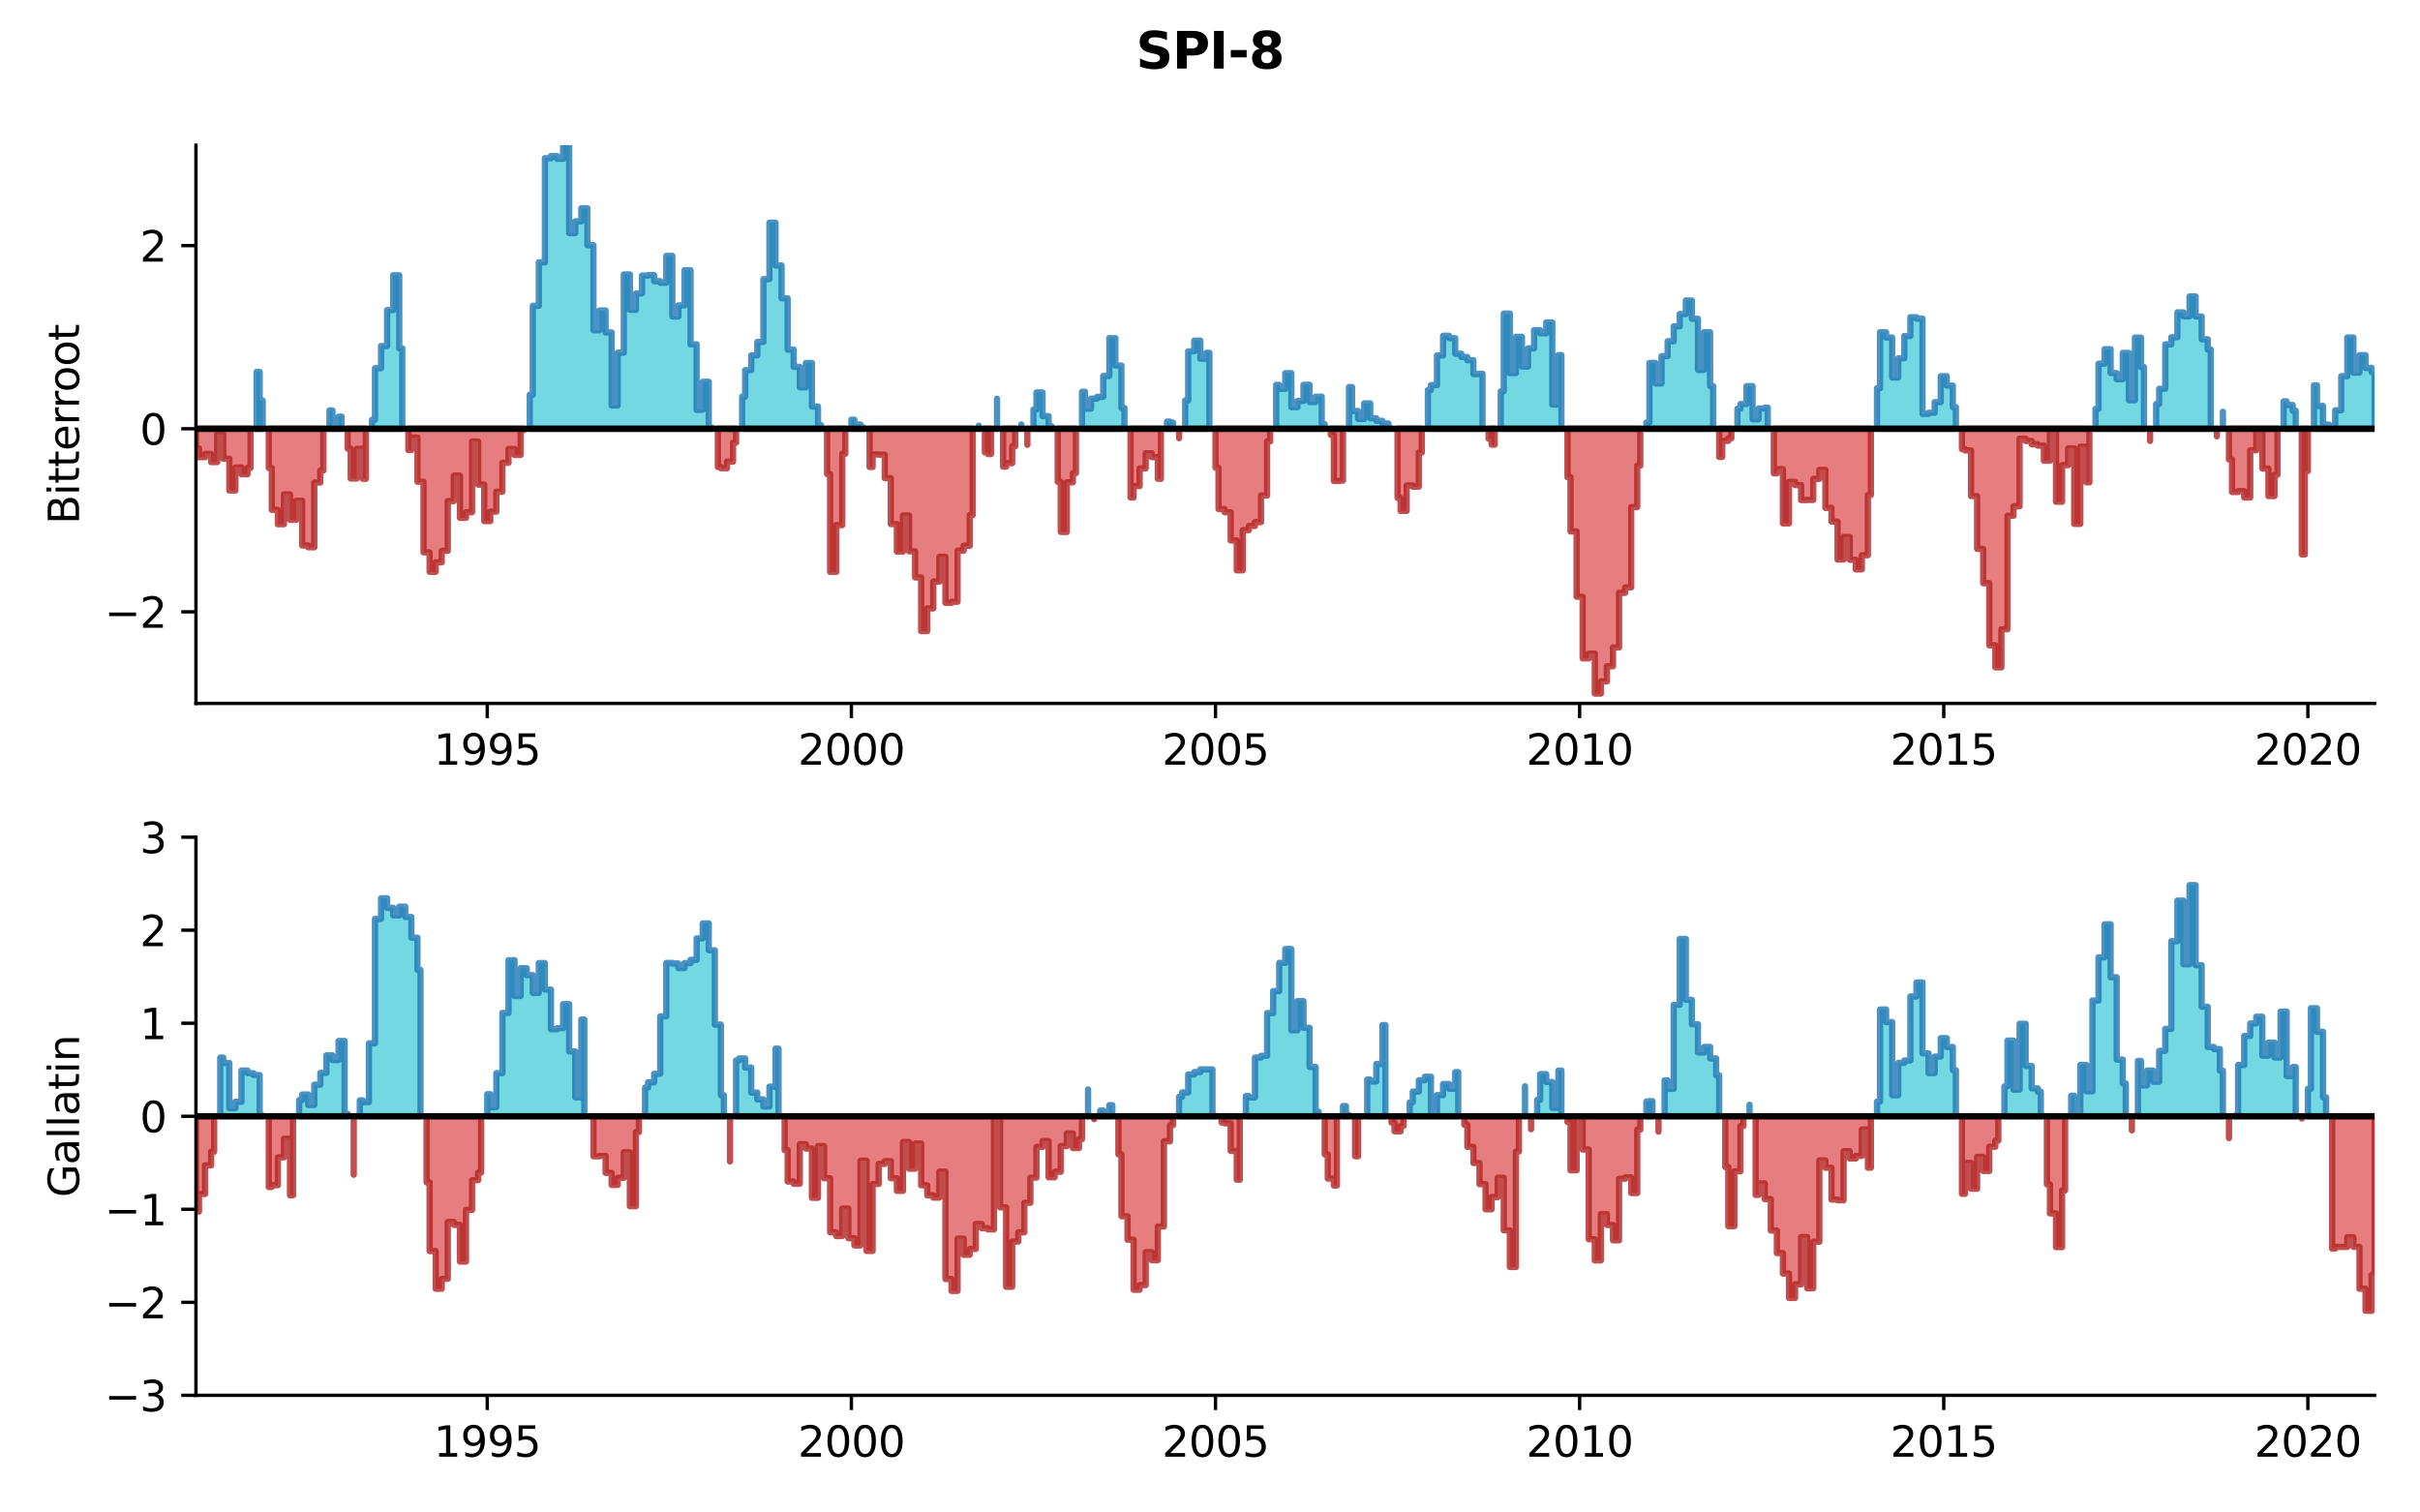 <?xml version="1.0" encoding="utf-8" standalone="no"?>
<!DOCTYPE svg PUBLIC "-//W3C//DTD SVG 1.1//EN"
  "http://www.w3.org/Graphics/SVG/1.1/DTD/svg11.dtd">
<svg xmlns:xlink="http://www.w3.org/1999/xlink" width="576pt" height="360pt" viewBox="0 0 576 360" xmlns="http://www.w3.org/2000/svg" version="1.1">
 <defs>
  <style type="text/css">*{stroke-linejoin: round; stroke-linecap: butt}</style>
 </defs>
 <g id="figure_1">
  <g id="patch_1">
   <path d="M 0 360 
L 576 360 
L 576 0 
L 0 0 
z
" style="fill: #ffffff"/>
  </g>
  <g id="axes_1">
   <g id="patch_2">
    <path d="M 46.64 167.42 
L 565.2 167.42 
L 565.2 34.56 
L 46.64 34.56 
z
" style="fill: #ffffff"/>
   </g>
   <g id="PolyCollection_1">
    <path d="M 61.085 102.047 
L 61.085 88.522 
L 61.807 88.522 
L 61.807 95.333 
L 62.529 95.333 
L 62.529 102.047 
L 62.529 102.047 
L 61.807 102.047 
L 61.807 102.047 
L 61.085 102.047 
z
" clip-path="url(#p7fb22ae3d9)" style="fill: #17becf; fill-opacity: 0.6; stroke: #1f77b4; stroke-opacity: 0.8; stroke-width: 1.5"/>
    <path d="M 78.418 102.047 
L 78.418 97.691 
L 79.14 97.691 
L 79.14 101.376 
L 80.585 101.376 
L 80.585 99.176 
L 81.307 99.176 
L 81.307 102.047 
L 81.307 102.047 
L 80.585 102.047 
L 80.585 102.047 
L 79.14 102.047 
L 79.14 102.047 
L 78.418 102.047 
z
" clip-path="url(#p7fb22ae3d9)" style="fill: #17becf; fill-opacity: 0.6; stroke: #1f77b4; stroke-opacity: 0.8; stroke-width: 1.5"/>
    <path d="M 88.529 102.047 
L 88.529 99.946 
L 89.251 99.946 
L 89.251 87.647 
L 90.696 87.647 
L 90.696 82.36 
L 92.14 82.36 
L 92.14 73.811 
L 93.585 73.811 
L 93.585 65.518 
L 95.029 65.518 
L 95.029 82.911 
L 95.752 82.911 
L 95.752 102.047 
L 95.752 102.047 
L 95.029 102.047 
L 95.029 102.047 
L 93.585 102.047 
L 93.585 102.047 
L 92.14 102.047 
L 92.14 102.047 
L 90.696 102.047 
L 90.696 102.047 
L 89.251 102.047 
L 89.251 102.047 
L 88.529 102.047 
z
" clip-path="url(#p7fb22ae3d9)" style="fill: #17becf; fill-opacity: 0.6; stroke: #1f77b4; stroke-opacity: 0.8; stroke-width: 1.5"/>
    <path d="M 126.085 102.047 
L 126.085 93.962 
L 126.807 93.962 
L 126.807 72.791 
L 128.252 72.791 
L 128.252 62.436 
L 129.696 62.436 
L 129.696 37.663 
L 131.141 37.663 
L 131.141 37.131 
L 132.585 37.131 
L 132.585 37.787 
L 134.03 37.787 
L 134.03 34.56 
L 135.474 34.56 
L 135.474 55.492 
L 136.919 55.492 
L 136.919 52.685 
L 138.363 52.685 
L 138.363 49.579 
L 139.807 49.579 
L 139.807 58.354 
L 141.252 58.354 
L 141.252 78.604 
L 142.696 78.604 
L 142.696 73.895 
L 144.141 73.895 
L 144.141 79.136 
L 145.585 79.136 
L 145.585 96.504 
L 147.03 96.504 
L 147.03 83.947 
L 148.474 83.947 
L 148.474 65.32 
L 149.919 65.32 
L 149.919 73.731 
L 151.363 73.731 
L 151.363 69.843 
L 152.808 69.843 
L 152.808 65.589 
L 154.252 65.589 
L 154.252 65.48 
L 155.696 65.48 
L 155.696 66.927 
L 157.141 66.927 
L 157.141 67.304 
L 158.585 67.304 
L 158.585 60.908 
L 160.03 60.908 
L 160.03 75.33 
L 161.474 75.33 
L 161.474 72.689 
L 162.919 72.689 
L 162.919 64.318 
L 164.363 64.318 
L 164.363 81.956 
L 165.808 81.956 
L 165.808 97.555 
L 167.252 97.555 
L 167.252 90.87 
L 168.697 90.87 
L 168.697 101.784 
L 169.419 101.784 
L 169.419 102.047 
L 169.419 102.047 
L 168.697 102.047 
L 168.697 102.047 
L 167.252 102.047 
L 167.252 102.047 
L 165.808 102.047 
L 165.808 102.047 
L 164.363 102.047 
L 164.363 102.047 
L 162.919 102.047 
L 162.919 102.047 
L 161.474 102.047 
L 161.474 102.047 
L 160.03 102.047 
L 160.03 102.047 
L 158.585 102.047 
L 158.585 102.047 
L 157.141 102.047 
L 157.141 102.047 
L 155.696 102.047 
L 155.696 102.047 
L 154.252 102.047 
L 154.252 102.047 
L 152.808 102.047 
L 152.808 102.047 
L 151.363 102.047 
L 151.363 102.047 
L 149.919 102.047 
L 149.919 102.047 
L 148.474 102.047 
L 148.474 102.047 
L 147.03 102.047 
L 147.03 102.047 
L 145.585 102.047 
L 145.585 102.047 
L 144.141 102.047 
L 144.141 102.047 
L 142.696 102.047 
L 142.696 102.047 
L 141.252 102.047 
L 141.252 102.047 
L 139.807 102.047 
L 139.807 102.047 
L 138.363 102.047 
L 138.363 102.047 
L 136.919 102.047 
L 136.919 102.047 
L 135.474 102.047 
L 135.474 102.047 
L 134.03 102.047 
L 134.03 102.047 
L 132.585 102.047 
L 132.585 102.047 
L 131.141 102.047 
L 131.141 102.047 
L 129.696 102.047 
L 129.696 102.047 
L 128.252 102.047 
L 128.252 102.047 
L 126.807 102.047 
L 126.807 102.047 
L 126.085 102.047 
z
" clip-path="url(#p7fb22ae3d9)" style="fill: #17becf; fill-opacity: 0.6; stroke: #1f77b4; stroke-opacity: 0.8; stroke-width: 1.5"/>
    <path d="M 176.641 102.047 
L 176.641 94.405 
L 177.363 94.405 
L 177.363 88.114 
L 178.808 88.114 
L 178.808 84.575 
L 180.252 84.575 
L 180.252 81.403 
L 181.697 81.403 
L 181.697 66.447 
L 183.141 66.447 
L 183.141 53 
L 184.586 53 
L 184.586 63.192 
L 186.03 63.192 
L 186.03 70.994 
L 187.475 70.994 
L 187.475 83.208 
L 188.919 83.208 
L 188.919 87.322 
L 190.363 87.322 
L 190.363 92.19 
L 191.808 92.19 
L 191.808 86.394 
L 193.252 86.394 
L 193.252 96.759 
L 194.697 96.759 
L 194.697 101.201 
L 195.419 101.201 
L 195.419 102.047 
L 195.419 102.047 
L 194.697 102.047 
L 194.697 102.047 
L 193.252 102.047 
L 193.252 102.047 
L 191.808 102.047 
L 191.808 102.047 
L 190.363 102.047 
L 190.363 102.047 
L 188.919 102.047 
L 188.919 102.047 
L 187.475 102.047 
L 187.475 102.047 
L 186.03 102.047 
L 186.03 102.047 
L 184.586 102.047 
L 184.586 102.047 
L 183.141 102.047 
L 183.141 102.047 
L 181.697 102.047 
L 181.697 102.047 
L 180.252 102.047 
L 180.252 102.047 
L 178.808 102.047 
L 178.808 102.047 
L 177.363 102.047 
L 177.363 102.047 
L 176.641 102.047 
z
" clip-path="url(#p7fb22ae3d9)" style="fill: #17becf; fill-opacity: 0.6; stroke: #1f77b4; stroke-opacity: 0.8; stroke-width: 1.5"/>
    <path d="M 202.641 102.047 
L 202.641 99.904 
L 203.364 99.904 
L 203.364 101.043 
L 204.808 101.043 
L 204.808 101.749 
L 205.53 101.749 
L 205.53 102.047 
L 205.53 102.047 
L 204.808 102.047 
L 204.808 102.047 
L 203.364 102.047 
L 203.364 102.047 
L 202.641 102.047 
z
" clip-path="url(#p7fb22ae3d9)" style="fill: #17becf; fill-opacity: 0.6; stroke: #1f77b4; stroke-opacity: 0.8; stroke-width: 1.5"/>
    <path d="M 232.975 102.047 
L 232.975 101.333 
L 232.975 101.333 
L 232.975 102.047 
L 232.975 102.047 
L 232.975 102.047 
z
" clip-path="url(#p7fb22ae3d9)" style="fill: #17becf; fill-opacity: 0.6; stroke: #1f77b4; stroke-opacity: 0.8; stroke-width: 1.5"/>
    <path d="M 237.308 102.047 
L 237.308 94.904 
L 237.308 94.904 
L 237.308 102.047 
L 237.308 102.047 
L 237.308 102.047 
z
" clip-path="url(#p7fb22ae3d9)" style="fill: #17becf; fill-opacity: 0.6; stroke: #1f77b4; stroke-opacity: 0.8; stroke-width: 1.5"/>
    <path d="M 243.086 102.047 
L 243.086 101.031 
L 243.086 101.031 
L 243.086 102.047 
L 243.086 102.047 
L 243.086 102.047 
z
" clip-path="url(#p7fb22ae3d9)" style="fill: #17becf; fill-opacity: 0.6; stroke: #1f77b4; stroke-opacity: 0.8; stroke-width: 1.5"/>
    <path d="M 245.975 102.047 
L 245.975 97.493 
L 246.697 97.493 
L 246.697 93.419 
L 248.142 93.419 
L 248.142 99.042 
L 249.586 99.042 
L 249.586 101.464 
L 250.308 101.464 
L 250.308 102.047 
L 250.308 102.047 
L 249.586 102.047 
L 249.586 102.047 
L 248.142 102.047 
L 248.142 102.047 
L 246.697 102.047 
L 246.697 102.047 
L 245.975 102.047 
z
" clip-path="url(#p7fb22ae3d9)" style="fill: #17becf; fill-opacity: 0.6; stroke: #1f77b4; stroke-opacity: 0.8; stroke-width: 1.5"/>
    <path d="M 257.531 102.047 
L 257.531 93.247 
L 258.253 93.247 
L 258.253 97.261 
L 259.697 97.261 
L 259.697 94.873 
L 261.142 94.873 
L 261.142 94.445 
L 262.586 94.445 
L 262.586 89.487 
L 264.031 89.487 
L 264.031 80.478 
L 265.475 80.478 
L 265.475 87.006 
L 266.92 87.006 
L 266.92 97.091 
L 267.642 97.091 
L 267.642 102.047 
L 267.642 102.047 
L 266.92 102.047 
L 266.92 102.047 
L 265.475 102.047 
L 265.475 102.047 
L 264.031 102.047 
L 264.031 102.047 
L 262.586 102.047 
L 262.586 102.047 
L 261.142 102.047 
L 261.142 102.047 
L 259.697 102.047 
L 259.697 102.047 
L 258.253 102.047 
L 258.253 102.047 
L 257.531 102.047 
z
" clip-path="url(#p7fb22ae3d9)" style="fill: #17becf; fill-opacity: 0.6; stroke: #1f77b4; stroke-opacity: 0.8; stroke-width: 1.5"/>
    <path d="M 277.753 102.047 
L 277.753 100.351 
L 278.475 100.351 
L 278.475 100.561 
L 279.198 100.561 
L 279.198 102.047 
L 279.198 102.047 
L 278.475 102.047 
L 278.475 102.047 
L 277.753 102.047 
z
" clip-path="url(#p7fb22ae3d9)" style="fill: #17becf; fill-opacity: 0.6; stroke: #1f77b4; stroke-opacity: 0.8; stroke-width: 1.5"/>
    <path d="M 282.086 102.047 
L 282.086 95.312 
L 282.809 95.312 
L 282.809 83.627 
L 284.253 83.627 
L 284.253 81.067 
L 285.698 81.067 
L 285.698 85.381 
L 287.142 85.381 
L 287.142 83.967 
L 287.864 83.967 
L 287.864 102.047 
L 287.864 102.047 
L 287.142 102.047 
L 287.142 102.047 
L 285.698 102.047 
L 285.698 102.047 
L 284.253 102.047 
L 284.253 102.047 
L 282.809 102.047 
L 282.809 102.047 
L 282.086 102.047 
z
" clip-path="url(#p7fb22ae3d9)" style="fill: #17becf; fill-opacity: 0.6; stroke: #1f77b4; stroke-opacity: 0.8; stroke-width: 1.5"/>
    <path d="M 303.753 102.047 
L 303.753 91.609 
L 304.476 91.609 
L 304.476 92.551 
L 305.92 92.551 
L 305.92 88.825 
L 307.364 88.825 
L 307.364 96.908 
L 308.809 96.908 
L 308.809 95.445 
L 310.253 95.445 
L 310.253 91.588 
L 311.698 91.588 
L 311.698 95.693 
L 313.142 95.693 
L 313.142 94.411 
L 314.587 94.411 
L 314.587 100.957 
L 315.309 100.957 
L 315.309 102.047 
L 315.309 102.047 
L 314.587 102.047 
L 314.587 102.047 
L 313.142 102.047 
L 313.142 102.047 
L 311.698 102.047 
L 311.698 102.047 
L 310.253 102.047 
L 310.253 102.047 
L 308.809 102.047 
L 308.809 102.047 
L 307.364 102.047 
L 307.364 102.047 
L 305.92 102.047 
L 305.92 102.047 
L 304.476 102.047 
L 304.476 102.047 
L 303.753 102.047 
z
" clip-path="url(#p7fb22ae3d9)" style="fill: #17becf; fill-opacity: 0.6; stroke: #1f77b4; stroke-opacity: 0.8; stroke-width: 1.5"/>
    <path d="M 321.087 102.047 
L 321.087 92.132 
L 321.809 92.132 
L 321.809 97.831 
L 323.253 97.831 
L 323.253 99.713 
L 324.698 99.713 
L 324.698 96.012 
L 326.142 96.012 
L 326.142 99.542 
L 327.587 99.542 
L 327.587 100.161 
L 329.031 100.161 
L 329.031 100.793 
L 330.476 100.793 
L 330.476 101.994 
L 331.198 101.994 
L 331.198 102.047 
L 331.198 102.047 
L 330.476 102.047 
L 330.476 102.047 
L 329.031 102.047 
L 329.031 102.047 
L 327.587 102.047 
L 327.587 102.047 
L 326.142 102.047 
L 326.142 102.047 
L 324.698 102.047 
L 324.698 102.047 
L 323.253 102.047 
L 323.253 102.047 
L 321.809 102.047 
L 321.809 102.047 
L 321.087 102.047 
z
" clip-path="url(#p7fb22ae3d9)" style="fill: #17becf; fill-opacity: 0.6; stroke: #1f77b4; stroke-opacity: 0.8; stroke-width: 1.5"/>
    <path d="M 339.865 102.047 
L 339.865 92.826 
L 340.587 92.826 
L 340.587 91.669 
L 342.031 91.669 
L 342.031 84.6 
L 343.476 84.6 
L 343.476 79.92 
L 344.92 79.92 
L 344.92 80.493 
L 346.365 80.493 
L 346.365 84.184 
L 347.809 84.184 
L 347.809 84.972 
L 349.254 84.972 
L 349.254 85.732 
L 350.698 85.732 
L 350.698 89.027 
L 352.143 89.027 
L 352.143 88.967 
L 352.865 88.967 
L 352.865 102.047 
L 352.865 102.047 
L 352.143 102.047 
L 352.143 102.047 
L 350.698 102.047 
L 350.698 102.047 
L 349.254 102.047 
L 349.254 102.047 
L 347.809 102.047 
L 347.809 102.047 
L 346.365 102.047 
L 346.365 102.047 
L 344.92 102.047 
L 344.92 102.047 
L 343.476 102.047 
L 343.476 102.047 
L 342.031 102.047 
L 342.031 102.047 
L 340.587 102.047 
L 340.587 102.047 
L 339.865 102.047 
z
" clip-path="url(#p7fb22ae3d9)" style="fill: #17becf; fill-opacity: 0.6; stroke: #1f77b4; stroke-opacity: 0.8; stroke-width: 1.5"/>
    <path d="M 357.198 102.047 
L 357.198 93.15 
L 357.92 93.15 
L 357.92 74.637 
L 359.365 74.637 
L 359.365 88.802 
L 360.809 88.802 
L 360.809 80.175 
L 362.254 80.175 
L 362.254 87.246 
L 363.698 87.246 
L 363.698 82.914 
L 365.143 82.914 
L 365.143 78.584 
L 366.587 78.584 
L 366.587 79.33 
L 368.032 79.33 
L 368.032 76.736 
L 369.476 76.736 
L 369.476 96.29 
L 370.921 96.29 
L 370.921 84.505 
L 371.643 84.505 
L 371.643 102.047 
L 371.643 102.047 
L 370.921 102.047 
L 370.921 102.047 
L 369.476 102.047 
L 369.476 102.047 
L 368.032 102.047 
L 368.032 102.047 
L 366.587 102.047 
L 366.587 102.047 
L 365.143 102.047 
L 365.143 102.047 
L 363.698 102.047 
L 363.698 102.047 
L 362.254 102.047 
L 362.254 102.047 
L 360.809 102.047 
L 360.809 102.047 
L 359.365 102.047 
L 359.365 102.047 
L 357.92 102.047 
L 357.92 102.047 
L 357.198 102.047 
z
" clip-path="url(#p7fb22ae3d9)" style="fill: #17becf; fill-opacity: 0.6; stroke: #1f77b4; stroke-opacity: 0.8; stroke-width: 1.5"/>
    <path d="M 391.865 102.047 
L 391.865 100.573 
L 392.587 100.573 
L 392.587 86.386 
L 394.032 86.386 
L 394.032 91.269 
L 395.476 91.269 
L 395.476 84.765 
L 396.921 84.765 
L 396.921 81.224 
L 398.365 81.224 
L 398.365 77.676 
L 399.81 77.676 
L 399.81 74.749 
L 401.254 74.749 
L 401.254 71.529 
L 402.699 71.529 
L 402.699 75.876 
L 404.143 75.876 
L 404.143 88.041 
L 405.588 88.041 
L 405.588 79.074 
L 407.032 79.074 
L 407.032 91.901 
L 407.754 91.901 
L 407.754 102.047 
L 407.754 102.047 
L 407.032 102.047 
L 407.032 102.047 
L 405.588 102.047 
L 405.588 102.047 
L 404.143 102.047 
L 404.143 102.047 
L 402.699 102.047 
L 402.699 102.047 
L 401.254 102.047 
L 401.254 102.047 
L 399.81 102.047 
L 399.81 102.047 
L 398.365 102.047 
L 398.365 102.047 
L 396.921 102.047 
L 396.921 102.047 
L 395.476 102.047 
L 395.476 102.047 
L 394.032 102.047 
L 394.032 102.047 
L 392.587 102.047 
L 392.587 102.047 
L 391.865 102.047 
z
" clip-path="url(#p7fb22ae3d9)" style="fill: #17becf; fill-opacity: 0.6; stroke: #1f77b4; stroke-opacity: 0.8; stroke-width: 1.5"/>
    <path d="M 413.532 102.047 
L 413.532 97.279 
L 414.254 97.279 
L 414.254 96.16 
L 415.699 96.16 
L 415.699 91.915 
L 417.143 91.915 
L 417.143 99.792 
L 418.588 99.792 
L 418.588 97.209 
L 420.032 97.209 
L 420.032 97.03 
L 420.754 97.03 
L 420.754 102.047 
L 420.754 102.047 
L 420.032 102.047 
L 420.032 102.047 
L 418.588 102.047 
L 418.588 102.047 
L 417.143 102.047 
L 417.143 102.047 
L 415.699 102.047 
L 415.699 102.047 
L 414.254 102.047 
L 414.254 102.047 
L 413.532 102.047 
z
" clip-path="url(#p7fb22ae3d9)" style="fill: #17becf; fill-opacity: 0.6; stroke: #1f77b4; stroke-opacity: 0.8; stroke-width: 1.5"/>
    <path d="M 446.755 102.047 
L 446.755 92.405 
L 447.477 92.405 
L 447.477 79.087 
L 448.921 79.087 
L 448.921 80.341 
L 450.366 80.341 
L 450.366 89.855 
L 451.81 89.855 
L 451.81 85.279 
L 453.255 85.279 
L 453.255 79.976 
L 454.699 79.976 
L 454.699 75.504 
L 456.144 75.504 
L 456.144 75.833 
L 457.588 75.833 
L 457.588 98.495 
L 459.032 98.495 
L 459.032 98.25 
L 460.477 98.25 
L 460.477 95.717 
L 461.921 95.717 
L 461.921 89.545 
L 463.366 89.545 
L 463.366 91.783 
L 464.81 91.783 
L 464.81 96.908 
L 465.532 96.908 
L 465.532 102.047 
L 465.532 102.047 
L 464.81 102.047 
L 464.81 102.047 
L 463.366 102.047 
L 463.366 102.047 
L 461.921 102.047 
L 461.921 102.047 
L 460.477 102.047 
L 460.477 102.047 
L 459.032 102.047 
L 459.032 102.047 
L 457.588 102.047 
L 457.588 102.047 
L 456.144 102.047 
L 456.144 102.047 
L 454.699 102.047 
L 454.699 102.047 
L 453.255 102.047 
L 453.255 102.047 
L 451.81 102.047 
L 451.81 102.047 
L 450.366 102.047 
L 450.366 102.047 
L 448.921 102.047 
L 448.921 102.047 
L 447.477 102.047 
L 447.477 102.047 
L 446.755 102.047 
z
" clip-path="url(#p7fb22ae3d9)" style="fill: #17becf; fill-opacity: 0.6; stroke: #1f77b4; stroke-opacity: 0.8; stroke-width: 1.5"/>
    <path d="M 498.755 102.047 
L 498.755 97.322 
L 499.477 97.322 
L 499.477 86.573 
L 500.922 86.573 
L 500.922 83.118 
L 502.366 83.118 
L 502.366 88.794 
L 503.811 88.794 
L 503.811 90.258 
L 505.255 90.258 
L 505.255 83.997 
L 506.699 83.997 
L 506.699 95.26 
L 508.144 95.26 
L 508.144 80.353 
L 509.588 80.353 
L 509.588 87.377 
L 510.311 87.377 
L 510.311 102.047 
L 510.311 102.047 
L 509.588 102.047 
L 509.588 102.047 
L 508.144 102.047 
L 508.144 102.047 
L 506.699 102.047 
L 506.699 102.047 
L 505.255 102.047 
L 505.255 102.047 
L 503.811 102.047 
L 503.811 102.047 
L 502.366 102.047 
L 502.366 102.047 
L 500.922 102.047 
L 500.922 102.047 
L 499.477 102.047 
L 499.477 102.047 
L 498.755 102.047 
z
" clip-path="url(#p7fb22ae3d9)" style="fill: #17becf; fill-opacity: 0.6; stroke: #1f77b4; stroke-opacity: 0.8; stroke-width: 1.5"/>
    <path d="M 513.2 102.047 
L 513.2 96.15 
L 513.922 96.15 
L 513.922 92.536 
L 515.366 92.536 
L 515.366 81.964 
L 516.811 81.964 
L 516.811 80.279 
L 518.255 80.279 
L 518.255 74.35 
L 519.7 74.35 
L 519.7 75.3 
L 521.144 75.3 
L 521.144 70.565 
L 522.589 70.565 
L 522.589 75.331 
L 524.033 75.331 
L 524.033 80.757 
L 525.477 80.757 
L 525.477 83.204 
L 526.2 83.204 
L 526.2 102.047 
L 526.2 102.047 
L 525.477 102.047 
L 525.477 102.047 
L 524.033 102.047 
L 524.033 102.047 
L 522.589 102.047 
L 522.589 102.047 
L 521.144 102.047 
L 521.144 102.047 
L 519.7 102.047 
L 519.7 102.047 
L 518.255 102.047 
L 518.255 102.047 
L 516.811 102.047 
L 516.811 102.047 
L 515.366 102.047 
L 515.366 102.047 
L 513.922 102.047 
L 513.922 102.047 
L 513.2 102.047 
z
" clip-path="url(#p7fb22ae3d9)" style="fill: #17becf; fill-opacity: 0.6; stroke: #1f77b4; stroke-opacity: 0.8; stroke-width: 1.5"/>
    <path d="M 529.089 102.047 
L 529.089 98.019 
L 529.089 98.019 
L 529.089 102.047 
L 529.089 102.047 
L 529.089 102.047 
z
" clip-path="url(#p7fb22ae3d9)" style="fill: #17becf; fill-opacity: 0.6; stroke: #1f77b4; stroke-opacity: 0.8; stroke-width: 1.5"/>
    <path d="M 543.533 102.047 
L 543.533 95.536 
L 544.255 95.536 
L 544.255 96.395 
L 545.7 96.395 
L 545.7 97.746 
L 546.422 97.746 
L 546.422 102.047 
L 546.422 102.047 
L 545.7 102.047 
L 545.7 102.047 
L 544.255 102.047 
L 544.255 102.047 
L 543.533 102.047 
z
" clip-path="url(#p7fb22ae3d9)" style="fill: #17becf; fill-opacity: 0.6; stroke: #1f77b4; stroke-opacity: 0.8; stroke-width: 1.5"/>
    <path d="M 550.755 102.047 
L 550.755 91.734 
L 551.478 91.734 
L 551.478 96.612 
L 552.922 96.612 
L 552.922 101.069 
L 554.367 101.069 
L 554.367 101.801 
L 555.811 101.801 
L 555.811 97.657 
L 557.255 97.657 
L 557.255 89.535 
L 558.7 89.535 
L 558.7 80.335 
L 560.144 80.335 
L 560.144 88.694 
L 561.589 88.694 
L 561.589 84.541 
L 563.033 84.541 
L 563.033 87.563 
L 564.478 87.563 
L 564.478 88.553 
L 565.2 88.553 
L 565.2 102.047 
L 565.2 102.047 
L 564.478 102.047 
L 564.478 102.047 
L 563.033 102.047 
L 563.033 102.047 
L 561.589 102.047 
L 561.589 102.047 
L 560.144 102.047 
L 560.144 102.047 
L 558.7 102.047 
L 558.7 102.047 
L 557.255 102.047 
L 557.255 102.047 
L 555.811 102.047 
L 555.811 102.047 
L 554.367 102.047 
L 554.367 102.047 
L 552.922 102.047 
L 552.922 102.047 
L 551.478 102.047 
L 551.478 102.047 
L 550.755 102.047 
z
" clip-path="url(#p7fb22ae3d9)" style="fill: #17becf; fill-opacity: 0.6; stroke: #1f77b4; stroke-opacity: 0.8; stroke-width: 1.5"/>
   </g>
   <g id="PolyCollection_2">
    <path d="M 46.64 102.047 
L 46.64 106.707 
L 47.362 106.707 
L 47.362 108.815 
L 48.807 108.815 
L 48.807 108.039 
L 50.251 108.039 
L 50.251 109.985 
L 51.696 109.985 
L 51.696 103.366 
L 53.14 103.366 
L 53.14 109.197 
L 54.585 109.197 
L 54.585 116.741 
L 56.029 116.741 
L 56.029 111.276 
L 57.473 111.276 
L 57.473 112.881 
L 58.918 112.881 
L 58.918 111.378 
L 59.64 111.378 
L 59.64 102.047 
L 59.64 102.047 
L 58.918 102.047 
L 58.918 102.047 
L 57.473 102.047 
L 57.473 102.047 
L 56.029 102.047 
L 56.029 102.047 
L 54.585 102.047 
L 54.585 102.047 
L 53.14 102.047 
L 53.14 102.047 
L 51.696 102.047 
L 51.696 102.047 
L 50.251 102.047 
L 50.251 102.047 
L 48.807 102.047 
L 48.807 102.047 
L 47.362 102.047 
L 47.362 102.047 
L 46.64 102.047 
z
" clip-path="url(#p7fb22ae3d9)" style="fill: #d62728; fill-opacity: 0.6; stroke: #b22222; stroke-opacity: 0.8; stroke-width: 1.5"/>
    <path d="M 63.973 102.047 
L 63.973 111.409 
L 64.696 111.409 
L 64.696 121.351 
L 66.14 121.351 
L 66.14 124.78 
L 67.585 124.78 
L 67.585 117.672 
L 69.029 117.672 
L 69.029 123.728 
L 70.474 123.728 
L 70.474 119.193 
L 71.918 119.193 
L 71.918 129.824 
L 73.362 129.824 
L 73.362 130.259 
L 74.807 130.259 
L 74.807 114.849 
L 76.251 114.849 
L 76.251 111.976 
L 76.974 111.976 
L 76.974 102.047 
L 76.974 102.047 
L 76.251 102.047 
L 76.251 102.047 
L 74.807 102.047 
L 74.807 102.047 
L 73.362 102.047 
L 73.362 102.047 
L 71.918 102.047 
L 71.918 102.047 
L 70.474 102.047 
L 70.474 102.047 
L 69.029 102.047 
L 69.029 102.047 
L 67.585 102.047 
L 67.585 102.047 
L 66.14 102.047 
L 66.14 102.047 
L 64.696 102.047 
L 64.696 102.047 
L 63.973 102.047 
z
" clip-path="url(#p7fb22ae3d9)" style="fill: #d62728; fill-opacity: 0.6; stroke: #b22222; stroke-opacity: 0.8; stroke-width: 1.5"/>
    <path d="M 82.751 102.047 
L 82.751 106.782 
L 83.474 106.782 
L 83.474 113.9 
L 84.918 113.9 
L 84.918 106.837 
L 86.363 106.837 
L 86.363 113.955 
L 87.085 113.955 
L 87.085 102.047 
L 87.085 102.047 
L 86.363 102.047 
L 86.363 102.047 
L 84.918 102.047 
L 84.918 102.047 
L 83.474 102.047 
L 83.474 102.047 
L 82.751 102.047 
z
" clip-path="url(#p7fb22ae3d9)" style="fill: #d62728; fill-opacity: 0.6; stroke: #b22222; stroke-opacity: 0.8; stroke-width: 1.5"/>
    <path d="M 97.196 102.047 
L 97.196 107.122 
L 97.918 107.122 
L 97.918 104.16 
L 99.363 104.16 
L 99.363 114.653 
L 100.807 114.653 
L 100.807 131.465 
L 102.252 131.465 
L 102.252 136.101 
L 103.696 136.101 
L 103.696 133.846 
L 105.141 133.846 
L 105.141 131.106 
L 106.585 131.106 
L 106.585 119.278 
L 108.029 119.278 
L 108.029 113.207 
L 109.474 113.207 
L 109.474 123.255 
L 110.918 123.255 
L 110.918 121.925 
L 112.363 121.925 
L 112.363 105.086 
L 113.807 105.086 
L 113.807 115.352 
L 115.252 115.352 
L 115.252 124.03 
L 116.696 124.03 
L 116.696 121.784 
L 118.141 121.784 
L 118.141 117.042 
L 119.585 117.042 
L 119.585 110.142 
L 121.03 110.142 
L 121.03 106.852 
L 122.474 106.852 
L 122.474 108.298 
L 123.918 108.298 
L 123.918 102.37 
L 124.641 102.37 
L 124.641 102.047 
L 124.641 102.047 
L 123.918 102.047 
L 123.918 102.047 
L 122.474 102.047 
L 122.474 102.047 
L 121.03 102.047 
L 121.03 102.047 
L 119.585 102.047 
L 119.585 102.047 
L 118.141 102.047 
L 118.141 102.047 
L 116.696 102.047 
L 116.696 102.047 
L 115.252 102.047 
L 115.252 102.047 
L 113.807 102.047 
L 113.807 102.047 
L 112.363 102.047 
L 112.363 102.047 
L 110.918 102.047 
L 110.918 102.047 
L 109.474 102.047 
L 109.474 102.047 
L 108.029 102.047 
L 108.029 102.047 
L 106.585 102.047 
L 106.585 102.047 
L 105.141 102.047 
L 105.141 102.047 
L 103.696 102.047 
L 103.696 102.047 
L 102.252 102.047 
L 102.252 102.047 
L 100.807 102.047 
L 100.807 102.047 
L 99.363 102.047 
L 99.363 102.047 
L 97.918 102.047 
L 97.918 102.047 
L 97.196 102.047 
z
" clip-path="url(#p7fb22ae3d9)" style="fill: #d62728; fill-opacity: 0.6; stroke: #b22222; stroke-opacity: 0.8; stroke-width: 1.5"/>
    <path d="M 170.863 102.047 
L 170.863 111.157 
L 171.586 111.157 
L 171.586 111.447 
L 173.03 111.447 
L 173.03 109.874 
L 174.474 109.874 
L 174.474 105.353 
L 175.197 105.353 
L 175.197 102.047 
L 175.197 102.047 
L 174.474 102.047 
L 174.474 102.047 
L 173.03 102.047 
L 173.03 102.047 
L 171.586 102.047 
L 171.586 102.047 
L 170.863 102.047 
z
" clip-path="url(#p7fb22ae3d9)" style="fill: #d62728; fill-opacity: 0.6; stroke: #b22222; stroke-opacity: 0.8; stroke-width: 1.5"/>
    <path d="M 196.864 102.047 
L 196.864 112.844 
L 197.586 112.844 
L 197.586 136.115 
L 199.03 136.115 
L 199.03 125.001 
L 200.475 125.001 
L 200.475 108.016 
L 201.197 108.016 
L 201.197 102.047 
L 201.197 102.047 
L 200.475 102.047 
L 200.475 102.047 
L 199.03 102.047 
L 199.03 102.047 
L 197.586 102.047 
L 197.586 102.047 
L 196.864 102.047 
z
" clip-path="url(#p7fb22ae3d9)" style="fill: #d62728; fill-opacity: 0.6; stroke: #b22222; stroke-opacity: 0.8; stroke-width: 1.5"/>
    <path d="M 206.975 102.047 
L 206.975 111.155 
L 207.697 111.155 
L 207.697 108.166 
L 209.141 108.166 
L 209.141 108.226 
L 210.586 108.226 
L 210.586 113.807 
L 212.03 113.807 
L 212.03 124.746 
L 213.475 124.746 
L 213.475 131.292 
L 214.919 131.292 
L 214.919 122.709 
L 216.364 122.709 
L 216.364 131.216 
L 217.808 131.216 
L 217.808 137.447 
L 219.253 137.447 
L 219.253 150.203 
L 220.697 150.203 
L 220.697 144.823 
L 222.142 144.823 
L 222.142 138.437 
L 223.586 138.437 
L 223.586 132.527 
L 225.03 132.527 
L 225.03 143.493 
L 226.475 143.493 
L 226.475 143.234 
L 227.919 143.234 
L 227.919 131.071 
L 229.364 131.071 
L 229.364 129.903 
L 230.808 129.903 
L 230.808 122.621 
L 231.53 122.621 
L 231.53 102.047 
L 231.53 102.047 
L 230.808 102.047 
L 230.808 102.047 
L 229.364 102.047 
L 229.364 102.047 
L 227.919 102.047 
L 227.919 102.047 
L 226.475 102.047 
L 226.475 102.047 
L 225.03 102.047 
L 225.03 102.047 
L 223.586 102.047 
L 223.586 102.047 
L 222.142 102.047 
L 222.142 102.047 
L 220.697 102.047 
L 220.697 102.047 
L 219.253 102.047 
L 219.253 102.047 
L 217.808 102.047 
L 217.808 102.047 
L 216.364 102.047 
L 216.364 102.047 
L 214.919 102.047 
L 214.919 102.047 
L 213.475 102.047 
L 213.475 102.047 
L 212.03 102.047 
L 212.03 102.047 
L 210.586 102.047 
L 210.586 102.047 
L 209.141 102.047 
L 209.141 102.047 
L 207.697 102.047 
L 207.697 102.047 
L 206.975 102.047 
z
" clip-path="url(#p7fb22ae3d9)" style="fill: #d62728; fill-opacity: 0.6; stroke: #b22222; stroke-opacity: 0.8; stroke-width: 1.5"/>
    <path d="M 234.419 102.047 
L 234.419 107.674 
L 235.142 107.674 
L 235.142 108.074 
L 235.864 108.074 
L 235.864 102.047 
L 235.864 102.047 
L 235.142 102.047 
L 235.142 102.047 
L 234.419 102.047 
z
" clip-path="url(#p7fb22ae3d9)" style="fill: #d62728; fill-opacity: 0.6; stroke: #b22222; stroke-opacity: 0.8; stroke-width: 1.5"/>
    <path d="M 238.753 102.047 
L 238.753 111.072 
L 239.475 111.072 
L 239.475 110.249 
L 240.919 110.249 
L 240.919 106.223 
L 241.642 106.223 
L 241.642 102.047 
L 241.642 102.047 
L 240.919 102.047 
L 240.919 102.047 
L 239.475 102.047 
L 239.475 102.047 
L 238.753 102.047 
z
" clip-path="url(#p7fb22ae3d9)" style="fill: #d62728; fill-opacity: 0.6; stroke: #b22222; stroke-opacity: 0.8; stroke-width: 1.5"/>
    <path d="M 244.531 102.047 
L 244.531 105.87 
L 244.531 105.87 
L 244.531 102.047 
L 244.531 102.047 
L 244.531 102.047 
z
" clip-path="url(#p7fb22ae3d9)" style="fill: #d62728; fill-opacity: 0.6; stroke: #b22222; stroke-opacity: 0.8; stroke-width: 1.5"/>
    <path d="M 251.753 102.047 
L 251.753 114.667 
L 252.475 114.667 
L 252.475 126.613 
L 253.92 126.613 
L 253.92 114.8 
L 255.364 114.8 
L 255.364 112.616 
L 256.086 112.616 
L 256.086 102.047 
L 256.086 102.047 
L 255.364 102.047 
L 255.364 102.047 
L 253.92 102.047 
L 253.92 102.047 
L 252.475 102.047 
L 252.475 102.047 
L 251.753 102.047 
z
" clip-path="url(#p7fb22ae3d9)" style="fill: #d62728; fill-opacity: 0.6; stroke: #b22222; stroke-opacity: 0.8; stroke-width: 1.5"/>
    <path d="M 269.086 102.047 
L 269.086 118.41 
L 269.809 118.41 
L 269.809 115.695 
L 271.253 115.695 
L 271.253 111.479 
L 272.697 111.479 
L 272.697 107.888 
L 274.142 107.888 
L 274.142 108.817 
L 275.586 108.817 
L 275.586 113.96 
L 276.309 113.96 
L 276.309 102.047 
L 276.309 102.047 
L 275.586 102.047 
L 275.586 102.047 
L 274.142 102.047 
L 274.142 102.047 
L 272.697 102.047 
L 272.697 102.047 
L 271.253 102.047 
L 271.253 102.047 
L 269.809 102.047 
L 269.809 102.047 
L 269.086 102.047 
z
" clip-path="url(#p7fb22ae3d9)" style="fill: #d62728; fill-opacity: 0.6; stroke: #b22222; stroke-opacity: 0.8; stroke-width: 1.5"/>
    <path d="M 280.642 102.047 
L 280.642 104.298 
L 280.642 104.298 
L 280.642 102.047 
L 280.642 102.047 
L 280.642 102.047 
z
" clip-path="url(#p7fb22ae3d9)" style="fill: #d62728; fill-opacity: 0.6; stroke: #b22222; stroke-opacity: 0.8; stroke-width: 1.5"/>
    <path d="M 289.309 102.047 
L 289.309 111.324 
L 290.031 111.324 
L 290.031 121.163 
L 291.475 121.163 
L 291.475 121.918 
L 292.92 121.918 
L 292.92 128.643 
L 294.364 128.643 
L 294.364 135.749 
L 295.809 135.749 
L 295.809 126.186 
L 297.253 126.186 
L 297.253 125.19 
L 298.698 125.19 
L 298.698 124.278 
L 300.142 124.278 
L 300.142 117.941 
L 301.587 117.941 
L 301.587 105.053 
L 302.309 105.053 
L 302.309 102.047 
L 302.309 102.047 
L 301.587 102.047 
L 301.587 102.047 
L 300.142 102.047 
L 300.142 102.047 
L 298.698 102.047 
L 298.698 102.047 
L 297.253 102.047 
L 297.253 102.047 
L 295.809 102.047 
L 295.809 102.047 
L 294.364 102.047 
L 294.364 102.047 
L 292.92 102.047 
L 292.92 102.047 
L 291.475 102.047 
L 291.475 102.047 
L 290.031 102.047 
L 290.031 102.047 
L 289.309 102.047 
z
" clip-path="url(#p7fb22ae3d9)" style="fill: #d62728; fill-opacity: 0.6; stroke: #b22222; stroke-opacity: 0.8; stroke-width: 1.5"/>
    <path d="M 316.753 102.047 
L 316.753 103.483 
L 317.476 103.483 
L 317.476 114.486 
L 318.92 114.486 
L 318.92 114.385 
L 319.642 114.385 
L 319.642 102.047 
L 319.642 102.047 
L 318.92 102.047 
L 318.92 102.047 
L 317.476 102.047 
L 317.476 102.047 
L 316.753 102.047 
z
" clip-path="url(#p7fb22ae3d9)" style="fill: #d62728; fill-opacity: 0.6; stroke: #b22222; stroke-opacity: 0.8; stroke-width: 1.5"/>
    <path d="M 332.642 102.047 
L 332.642 118.523 
L 333.365 118.523 
L 333.365 121.598 
L 334.809 121.598 
L 334.809 115.553 
L 336.254 115.553 
L 336.254 115.843 
L 337.698 115.843 
L 337.698 107.71 
L 338.42 107.71 
L 338.42 102.047 
L 338.42 102.047 
L 337.698 102.047 
L 337.698 102.047 
L 336.254 102.047 
L 336.254 102.047 
L 334.809 102.047 
L 334.809 102.047 
L 333.365 102.047 
L 333.365 102.047 
L 332.642 102.047 
z
" clip-path="url(#p7fb22ae3d9)" style="fill: #d62728; fill-opacity: 0.6; stroke: #b22222; stroke-opacity: 0.8; stroke-width: 1.5"/>
    <path d="M 354.309 102.047 
L 354.309 104.425 
L 355.032 104.425 
L 355.032 105.832 
L 355.754 105.832 
L 355.754 102.047 
L 355.754 102.047 
L 355.032 102.047 
L 355.032 102.047 
L 354.309 102.047 
z
" clip-path="url(#p7fb22ae3d9)" style="fill: #d62728; fill-opacity: 0.6; stroke: #b22222; stroke-opacity: 0.8; stroke-width: 1.5"/>
    <path d="M 373.087 102.047 
L 373.087 113.574 
L 373.809 113.574 
L 373.809 126.49 
L 375.254 126.49 
L 375.254 142.042 
L 376.698 142.042 
L 376.698 156.703 
L 378.143 156.703 
L 378.143 155.576 
L 379.587 155.576 
L 379.587 165.077 
L 381.032 165.077 
L 381.032 162.175 
L 382.476 162.175 
L 382.476 158.583 
L 383.921 158.583 
L 383.921 154.101 
L 385.365 154.101 
L 385.365 141.113 
L 386.81 141.113 
L 386.81 139.812 
L 388.254 139.812 
L 388.254 120.68 
L 389.698 120.68 
L 389.698 110.812 
L 390.421 110.812 
L 390.421 102.047 
L 390.421 102.047 
L 389.698 102.047 
L 389.698 102.047 
L 388.254 102.047 
L 388.254 102.047 
L 386.81 102.047 
L 386.81 102.047 
L 385.365 102.047 
L 385.365 102.047 
L 383.921 102.047 
L 383.921 102.047 
L 382.476 102.047 
L 382.476 102.047 
L 381.032 102.047 
L 381.032 102.047 
L 379.587 102.047 
L 379.587 102.047 
L 378.143 102.047 
L 378.143 102.047 
L 376.698 102.047 
L 376.698 102.047 
L 375.254 102.047 
L 375.254 102.047 
L 373.809 102.047 
L 373.809 102.047 
L 373.087 102.047 
z
" clip-path="url(#p7fb22ae3d9)" style="fill: #d62728; fill-opacity: 0.6; stroke: #b22222; stroke-opacity: 0.8; stroke-width: 1.5"/>
    <path d="M 409.199 102.047 
L 409.199 108.769 
L 409.921 108.769 
L 409.921 104.933 
L 411.365 104.933 
L 411.365 104.322 
L 412.088 104.322 
L 412.088 102.047 
L 412.088 102.047 
L 411.365 102.047 
L 411.365 102.047 
L 409.921 102.047 
L 409.921 102.047 
L 409.199 102.047 
z
" clip-path="url(#p7fb22ae3d9)" style="fill: #d62728; fill-opacity: 0.6; stroke: #b22222; stroke-opacity: 0.8; stroke-width: 1.5"/>
    <path d="M 422.199 102.047 
L 422.199 112.67 
L 422.921 112.67 
L 422.921 111.673 
L 424.365 111.673 
L 424.365 124.579 
L 425.81 124.579 
L 425.81 114.695 
L 427.254 114.695 
L 427.254 115.457 
L 428.699 115.457 
L 428.699 119.028 
L 430.143 119.028 
L 430.143 118.997 
L 431.588 118.997 
L 431.588 113.986 
L 433.032 113.986 
L 433.032 111.841 
L 434.477 111.841 
L 434.477 120.893 
L 435.921 120.893 
L 435.921 124.152 
L 437.366 124.152 
L 437.366 133.172 
L 438.81 133.172 
L 438.81 127.791 
L 440.254 127.791 
L 440.254 133.228 
L 441.699 133.228 
L 441.699 135.521 
L 443.143 135.521 
L 443.143 132.164 
L 444.588 132.164 
L 444.588 117.807 
L 445.31 117.807 
L 445.31 102.047 
L 445.31 102.047 
L 444.588 102.047 
L 444.588 102.047 
L 443.143 102.047 
L 443.143 102.047 
L 441.699 102.047 
L 441.699 102.047 
L 440.254 102.047 
L 440.254 102.047 
L 438.81 102.047 
L 438.81 102.047 
L 437.366 102.047 
L 437.366 102.047 
L 435.921 102.047 
L 435.921 102.047 
L 434.477 102.047 
L 434.477 102.047 
L 433.032 102.047 
L 433.032 102.047 
L 431.588 102.047 
L 431.588 102.047 
L 430.143 102.047 
L 430.143 102.047 
L 428.699 102.047 
L 428.699 102.047 
L 427.254 102.047 
L 427.254 102.047 
L 425.81 102.047 
L 425.81 102.047 
L 424.365 102.047 
L 424.365 102.047 
L 422.921 102.047 
L 422.921 102.047 
L 422.199 102.047 
z
" clip-path="url(#p7fb22ae3d9)" style="fill: #d62728; fill-opacity: 0.6; stroke: #b22222; stroke-opacity: 0.8; stroke-width: 1.5"/>
    <path d="M 466.977 102.047 
L 466.977 106.899 
L 467.699 106.899 
L 467.699 107.212 
L 469.144 107.212 
L 469.144 118.077 
L 470.588 118.077 
L 470.588 130.641 
L 472.033 130.641 
L 472.033 138.81 
L 473.477 138.81 
L 473.477 153.586 
L 474.921 153.586 
L 474.921 158.834 
L 476.366 158.834 
L 476.366 149.777 
L 477.81 149.777 
L 477.81 122.767 
L 479.255 122.767 
L 479.255 120.503 
L 480.699 120.503 
L 480.699 104.41 
L 482.144 104.41 
L 482.144 104.96 
L 483.588 104.96 
L 483.588 105.754 
L 485.033 105.754 
L 485.033 106.067 
L 486.477 106.067 
L 486.477 109.651 
L 487.922 109.651 
L 487.922 102.291 
L 489.366 102.291 
L 489.366 119.432 
L 490.81 119.432 
L 490.81 110.719 
L 492.255 110.719 
L 492.255 106.71 
L 493.699 106.71 
L 493.699 124.698 
L 495.144 124.698 
L 495.144 106.335 
L 496.588 106.335 
L 496.588 114.801 
L 497.311 114.801 
L 497.311 102.047 
L 497.311 102.047 
L 496.588 102.047 
L 496.588 102.047 
L 495.144 102.047 
L 495.144 102.047 
L 493.699 102.047 
L 493.699 102.047 
L 492.255 102.047 
L 492.255 102.047 
L 490.81 102.047 
L 490.81 102.047 
L 489.366 102.047 
L 489.366 102.047 
L 487.922 102.047 
L 487.922 102.047 
L 486.477 102.047 
L 486.477 102.047 
L 485.033 102.047 
L 485.033 102.047 
L 483.588 102.047 
L 483.588 102.047 
L 482.144 102.047 
L 482.144 102.047 
L 480.699 102.047 
L 480.699 102.047 
L 479.255 102.047 
L 479.255 102.047 
L 477.81 102.047 
L 477.81 102.047 
L 476.366 102.047 
L 476.366 102.047 
L 474.921 102.047 
L 474.921 102.047 
L 473.477 102.047 
L 473.477 102.047 
L 472.033 102.047 
L 472.033 102.047 
L 470.588 102.047 
L 470.588 102.047 
L 469.144 102.047 
L 469.144 102.047 
L 467.699 102.047 
L 467.699 102.047 
L 466.977 102.047 
z
" clip-path="url(#p7fb22ae3d9)" style="fill: #d62728; fill-opacity: 0.6; stroke: #b22222; stroke-opacity: 0.8; stroke-width: 1.5"/>
    <path d="M 511.755 102.047 
L 511.755 104.935 
L 511.755 104.935 
L 511.755 102.047 
L 511.755 102.047 
L 511.755 102.047 
z
" clip-path="url(#p7fb22ae3d9)" style="fill: #d62728; fill-opacity: 0.6; stroke: #b22222; stroke-opacity: 0.8; stroke-width: 1.5"/>
    <path d="M 527.644 102.047 
L 527.644 103.85 
L 527.644 103.85 
L 527.644 102.047 
L 527.644 102.047 
L 527.644 102.047 
z
" clip-path="url(#p7fb22ae3d9)" style="fill: #d62728; fill-opacity: 0.6; stroke: #b22222; stroke-opacity: 0.8; stroke-width: 1.5"/>
    <path d="M 530.533 102.047 
L 530.533 109.38 
L 531.255 109.38 
L 531.255 117.113 
L 532.7 117.113 
L 532.7 116.894 
L 534.144 116.894 
L 534.144 118.414 
L 535.589 118.414 
L 535.589 107.16 
L 537.033 107.16 
L 537.033 102.882 
L 538.478 102.882 
L 538.478 111.509 
L 539.922 111.509 
L 539.922 118.064 
L 541.366 118.064 
L 541.366 113.005 
L 542.089 113.005 
L 542.089 102.047 
L 542.089 102.047 
L 541.366 102.047 
L 541.366 102.047 
L 539.922 102.047 
L 539.922 102.047 
L 538.478 102.047 
L 538.478 102.047 
L 537.033 102.047 
L 537.033 102.047 
L 535.589 102.047 
L 535.589 102.047 
L 534.144 102.047 
L 534.144 102.047 
L 532.7 102.047 
L 532.7 102.047 
L 531.255 102.047 
L 531.255 102.047 
L 530.533 102.047 
z
" clip-path="url(#p7fb22ae3d9)" style="fill: #d62728; fill-opacity: 0.6; stroke: #b22222; stroke-opacity: 0.8; stroke-width: 1.5"/>
    <path d="M 547.867 102.047 
L 547.867 131.965 
L 548.589 131.965 
L 548.589 112.092 
L 549.311 112.092 
L 549.311 102.047 
L 549.311 102.047 
L 548.589 102.047 
L 548.589 102.047 
L 547.867 102.047 
z
" clip-path="url(#p7fb22ae3d9)" style="fill: #d62728; fill-opacity: 0.6; stroke: #b22222; stroke-opacity: 0.8; stroke-width: 1.5"/>
   </g>
   <g id="matplotlib.axis_1">
    <g id="xtick_1">
     <g id="line2d_1">
      <defs>
       <path id="m274b518964" d="M 0 0 
L 0 3.5 
" style="stroke: #000000; stroke-width: 0.8"/>
      </defs>
      <g>
       <use xlink:href="#m274b518964" x="115.974" y="167.42" style="stroke: #000000; stroke-width: 0.8"/>
      </g>
     </g>
     <g id="text_1">
      <!-- 1995 -->
      <g transform="translate(103.249 182.018) scale(0.1 -0.1)">
       <defs>
        <path id="DejaVuSans-31" d="M 794 531 
L 1825 531 
L 1825 4091 
L 703 3866 
L 703 4441 
L 1819 4666 
L 2450 4666 
L 2450 531 
L 3481 531 
L 3481 0 
L 794 0 
L 794 531 
z
" transform="scale(0.016)"/>
        <path id="DejaVuSans-39" d="M 703 97 
L 703 672 
Q 941 559 1184 500 
Q 1428 441 1663 441 
Q 2288 441 2617 861 
Q 2947 1281 2994 2138 
Q 2813 1869 2534 1725 
Q 2256 1581 1919 1581 
Q 1219 1581 811 2004 
Q 403 2428 403 3163 
Q 403 3881 828 4315 
Q 1253 4750 1959 4750 
Q 2769 4750 3195 4129 
Q 3622 3509 3622 2328 
Q 3622 1225 3098 567 
Q 2575 -91 1691 -91 
Q 1453 -91 1209 -44 
Q 966 3 703 97 
z
M 1959 2075 
Q 2384 2075 2632 2365 
Q 2881 2656 2881 3163 
Q 2881 3666 2632 3958 
Q 2384 4250 1959 4250 
Q 1534 4250 1286 3958 
Q 1038 3666 1038 3163 
Q 1038 2656 1286 2365 
Q 1534 2075 1959 2075 
z
" transform="scale(0.016)"/>
        <path id="DejaVuSans-35" d="M 691 4666 
L 3169 4666 
L 3169 4134 
L 1269 4134 
L 1269 2991 
Q 1406 3038 1543 3061 
Q 1681 3084 1819 3084 
Q 2600 3084 3056 2656 
Q 3513 2228 3513 1497 
Q 3513 744 3044 326 
Q 2575 -91 1722 -91 
Q 1428 -91 1123 -41 
Q 819 9 494 109 
L 494 744 
Q 775 591 1075 516 
Q 1375 441 1709 441 
Q 2250 441 2565 725 
Q 2881 1009 2881 1497 
Q 2881 1984 2565 2268 
Q 2250 2553 1709 2553 
Q 1456 2553 1204 2497 
Q 953 2441 691 2322 
L 691 4666 
z
" transform="scale(0.016)"/>
       </defs>
       <use xlink:href="#DejaVuSans-31"/>
       <use xlink:href="#DejaVuSans-39" x="63.623"/>
       <use xlink:href="#DejaVuSans-39" x="127.246"/>
       <use xlink:href="#DejaVuSans-35" x="190.869"/>
      </g>
     </g>
    </g>
    <g id="xtick_2">
     <g id="line2d_2">
      <g>
       <use xlink:href="#m274b518964" x="202.641" y="167.42" style="stroke: #000000; stroke-width: 0.8"/>
      </g>
     </g>
     <g id="text_2">
      <!-- 2000 -->
      <g transform="translate(189.916 182.018) scale(0.1 -0.1)">
       <defs>
        <path id="DejaVuSans-32" d="M 1228 531 
L 3431 531 
L 3431 0 
L 469 0 
L 469 531 
Q 828 903 1448 1529 
Q 2069 2156 2228 2338 
Q 2531 2678 2651 2914 
Q 2772 3150 2772 3378 
Q 2772 3750 2511 3984 
Q 2250 4219 1831 4219 
Q 1534 4219 1204 4116 
Q 875 4013 500 3803 
L 500 4441 
Q 881 4594 1212 4672 
Q 1544 4750 1819 4750 
Q 2544 4750 2975 4387 
Q 3406 4025 3406 3419 
Q 3406 3131 3298 2873 
Q 3191 2616 2906 2266 
Q 2828 2175 2409 1742 
Q 1991 1309 1228 531 
z
" transform="scale(0.016)"/>
        <path id="DejaVuSans-30" d="M 2034 4250 
Q 1547 4250 1301 3770 
Q 1056 3291 1056 2328 
Q 1056 1369 1301 889 
Q 1547 409 2034 409 
Q 2525 409 2770 889 
Q 3016 1369 3016 2328 
Q 3016 3291 2770 3770 
Q 2525 4250 2034 4250 
z
M 2034 4750 
Q 2819 4750 3233 4129 
Q 3647 3509 3647 2328 
Q 3647 1150 3233 529 
Q 2819 -91 2034 -91 
Q 1250 -91 836 529 
Q 422 1150 422 2328 
Q 422 3509 836 4129 
Q 1250 4750 2034 4750 
z
" transform="scale(0.016)"/>
       </defs>
       <use xlink:href="#DejaVuSans-32"/>
       <use xlink:href="#DejaVuSans-30" x="63.623"/>
       <use xlink:href="#DejaVuSans-30" x="127.246"/>
       <use xlink:href="#DejaVuSans-30" x="190.869"/>
      </g>
     </g>
    </g>
    <g id="xtick_3">
     <g id="line2d_3">
      <g>
       <use xlink:href="#m274b518964" x="289.309" y="167.42" style="stroke: #000000; stroke-width: 0.8"/>
      </g>
     </g>
     <g id="text_3">
      <!-- 2005 -->
      <g transform="translate(276.584 182.018) scale(0.1 -0.1)">
       <use xlink:href="#DejaVuSans-32"/>
       <use xlink:href="#DejaVuSans-30" x="63.623"/>
       <use xlink:href="#DejaVuSans-30" x="127.246"/>
       <use xlink:href="#DejaVuSans-35" x="190.869"/>
      </g>
     </g>
    </g>
    <g id="xtick_4">
     <g id="line2d_4">
      <g>
       <use xlink:href="#m274b518964" x="375.976" y="167.42" style="stroke: #000000; stroke-width: 0.8"/>
      </g>
     </g>
     <g id="text_4">
      <!-- 2010 -->
      <g transform="translate(363.251 182.018) scale(0.1 -0.1)">
       <use xlink:href="#DejaVuSans-32"/>
       <use xlink:href="#DejaVuSans-30" x="63.623"/>
       <use xlink:href="#DejaVuSans-31" x="127.246"/>
       <use xlink:href="#DejaVuSans-30" x="190.869"/>
      </g>
     </g>
    </g>
    <g id="xtick_5">
     <g id="line2d_5">
      <g>
       <use xlink:href="#m274b518964" x="462.644" y="167.42" style="stroke: #000000; stroke-width: 0.8"/>
      </g>
     </g>
     <g id="text_5">
      <!-- 2015 -->
      <g transform="translate(449.919 182.018) scale(0.1 -0.1)">
       <use xlink:href="#DejaVuSans-32"/>
       <use xlink:href="#DejaVuSans-30" x="63.623"/>
       <use xlink:href="#DejaVuSans-31" x="127.246"/>
       <use xlink:href="#DejaVuSans-35" x="190.869"/>
      </g>
     </g>
    </g>
    <g id="xtick_6">
     <g id="line2d_6">
      <g>
       <use xlink:href="#m274b518964" x="549.311" y="167.42" style="stroke: #000000; stroke-width: 0.8"/>
      </g>
     </g>
     <g id="text_6">
      <!-- 2020 -->
      <g transform="translate(536.586 182.018) scale(0.1 -0.1)">
       <use xlink:href="#DejaVuSans-32"/>
       <use xlink:href="#DejaVuSans-30" x="63.623"/>
       <use xlink:href="#DejaVuSans-32" x="127.246"/>
       <use xlink:href="#DejaVuSans-30" x="190.869"/>
      </g>
     </g>
    </g>
   </g>
   <g id="matplotlib.axis_2">
    <g id="ytick_1">
     <g id="line2d_7">
      <defs>
       <path id="m094385ba93" d="M 0 0 
L -3.5 0 
" style="stroke: #000000; stroke-width: 0.8"/>
      </defs>
      <g>
       <use xlink:href="#m094385ba93" x="46.64" y="145.629" style="stroke: #000000; stroke-width: 0.8"/>
      </g>
     </g>
     <g id="text_7">
      <!-- −2 -->
      <g transform="translate(24.898 149.428) scale(0.1 -0.1)">
       <defs>
        <path id="DejaVuSans-2212" d="M 678 2272 
L 4684 2272 
L 4684 1741 
L 678 1741 
L 678 2272 
z
" transform="scale(0.016)"/>
       </defs>
       <use xlink:href="#DejaVuSans-2212"/>
       <use xlink:href="#DejaVuSans-32" x="83.789"/>
      </g>
     </g>
    </g>
    <g id="ytick_2">
     <g id="line2d_8">
      <g>
       <use xlink:href="#m094385ba93" x="46.64" y="102.047" style="stroke: #000000; stroke-width: 0.8"/>
      </g>
     </g>
     <g id="text_8">
      <!-- 0 -->
      <g transform="translate(33.278 105.846) scale(0.1 -0.1)">
       <use xlink:href="#DejaVuSans-30"/>
      </g>
     </g>
    </g>
    <g id="ytick_3">
     <g id="line2d_9">
      <g>
       <use xlink:href="#m094385ba93" x="46.64" y="58.465" style="stroke: #000000; stroke-width: 0.8"/>
      </g>
     </g>
     <g id="text_9">
      <!-- 2 -->
      <g transform="translate(33.278 62.264) scale(0.1 -0.1)">
       <use xlink:href="#DejaVuSans-32"/>
      </g>
     </g>
    </g>
    <g id="text_10">
     <!-- Bitterroot -->
     <g transform="translate(18.818 124.796) rotate(-90) scale(0.1 -0.1)">
      <defs>
       <path id="DejaVuSans-42" d="M 1259 2228 
L 1259 519 
L 2272 519 
Q 2781 519 3026 730 
Q 3272 941 3272 1375 
Q 3272 1813 3026 2020 
Q 2781 2228 2272 2228 
L 1259 2228 
z
M 1259 4147 
L 1259 2741 
L 2194 2741 
Q 2656 2741 2882 2914 
Q 3109 3088 3109 3444 
Q 3109 3797 2882 3972 
Q 2656 4147 2194 4147 
L 1259 4147 
z
M 628 4666 
L 2241 4666 
Q 2963 4666 3353 4366 
Q 3744 4066 3744 3513 
Q 3744 3084 3544 2831 
Q 3344 2578 2956 2516 
Q 3422 2416 3680 2098 
Q 3938 1781 3938 1306 
Q 3938 681 3513 340 
Q 3088 0 2303 0 
L 628 0 
L 628 4666 
z
" transform="scale(0.016)"/>
       <path id="DejaVuSans-69" d="M 603 3500 
L 1178 3500 
L 1178 0 
L 603 0 
L 603 3500 
z
M 603 4863 
L 1178 4863 
L 1178 4134 
L 603 4134 
L 603 4863 
z
" transform="scale(0.016)"/>
       <path id="DejaVuSans-74" d="M 1172 4494 
L 1172 3500 
L 2356 3500 
L 2356 3053 
L 1172 3053 
L 1172 1153 
Q 1172 725 1289 603 
Q 1406 481 1766 481 
L 2356 481 
L 2356 0 
L 1766 0 
Q 1100 0 847 248 
Q 594 497 594 1153 
L 594 3053 
L 172 3053 
L 172 3500 
L 594 3500 
L 594 4494 
L 1172 4494 
z
" transform="scale(0.016)"/>
       <path id="DejaVuSans-65" d="M 3597 1894 
L 3597 1613 
L 953 1613 
Q 991 1019 1311 708 
Q 1631 397 2203 397 
Q 2534 397 2845 478 
Q 3156 559 3463 722 
L 3463 178 
Q 3153 47 2828 -22 
Q 2503 -91 2169 -91 
Q 1331 -91 842 396 
Q 353 884 353 1716 
Q 353 2575 817 3079 
Q 1281 3584 2069 3584 
Q 2775 3584 3186 3129 
Q 3597 2675 3597 1894 
z
M 3022 2063 
Q 3016 2534 2758 2815 
Q 2500 3097 2075 3097 
Q 1594 3097 1305 2825 
Q 1016 2553 972 2059 
L 3022 2063 
z
" transform="scale(0.016)"/>
       <path id="DejaVuSans-72" d="M 2631 2963 
Q 2534 3019 2420 3045 
Q 2306 3072 2169 3072 
Q 1681 3072 1420 2755 
Q 1159 2438 1159 1844 
L 1159 0 
L 581 0 
L 581 3500 
L 1159 3500 
L 1159 2956 
Q 1341 3275 1631 3429 
Q 1922 3584 2338 3584 
Q 2397 3584 2469 3576 
Q 2541 3569 2628 3553 
L 2631 2963 
z
" transform="scale(0.016)"/>
       <path id="DejaVuSans-6f" d="M 1959 3097 
Q 1497 3097 1228 2736 
Q 959 2375 959 1747 
Q 959 1119 1226 758 
Q 1494 397 1959 397 
Q 2419 397 2687 759 
Q 2956 1122 2956 1747 
Q 2956 2369 2687 2733 
Q 2419 3097 1959 3097 
z
M 1959 3584 
Q 2709 3584 3137 3096 
Q 3566 2609 3566 1747 
Q 3566 888 3137 398 
Q 2709 -91 1959 -91 
Q 1206 -91 779 398 
Q 353 888 353 1747 
Q 353 2609 779 3096 
Q 1206 3584 1959 3584 
z
" transform="scale(0.016)"/>
      </defs>
      <use xlink:href="#DejaVuSans-42"/>
      <use xlink:href="#DejaVuSans-69" x="68.604"/>
      <use xlink:href="#DejaVuSans-74" x="96.387"/>
      <use xlink:href="#DejaVuSans-74" x="135.596"/>
      <use xlink:href="#DejaVuSans-65" x="174.805"/>
      <use xlink:href="#DejaVuSans-72" x="236.328"/>
      <use xlink:href="#DejaVuSans-72" x="275.691"/>
      <use xlink:href="#DejaVuSans-6f" x="314.555"/>
      <use xlink:href="#DejaVuSans-6f" x="375.736"/>
      <use xlink:href="#DejaVuSans-74" x="436.918"/>
     </g>
    </g>
   </g>
   <g id="line2d_10">
    <path d="M 46.64 102.047 
L 565.2 102.047 
" clip-path="url(#p7fb22ae3d9)" style="fill: none; stroke: #000000; stroke-width: 1.5; stroke-linecap: square"/>
   </g>
   <g id="patch_3">
    <path d="M 46.64 167.42 
L 46.64 34.56 
" style="fill: none; stroke: #000000; stroke-width: 0.8; stroke-linejoin: miter; stroke-linecap: square"/>
   </g>
   <g id="patch_4">
    <path d="M 46.64 167.42 
L 565.2 167.42 
" style="fill: none; stroke: #000000; stroke-width: 0.8; stroke-linejoin: miter; stroke-linecap: square"/>
   </g>
  </g>
  <g id="axes_2">
   <g id="patch_5">
    <path d="M 46.64 332.12 
L 565.2 332.12 
L 565.2 199.26 
L 46.64 199.26 
z
" style="fill: #ffffff"/>
   </g>
   <g id="PolyCollection_3">
    <path d="M 52.418 265.69 
L 52.418 251.733 
L 53.14 251.733 
L 53.14 253.006 
L 54.585 253.006 
L 54.585 263.785 
L 56.029 263.785 
L 56.029 262.236 
L 57.473 262.236 
L 57.473 254.804 
L 58.918 254.804 
L 58.918 255.443 
L 60.362 255.443 
L 60.362 255.877 
L 61.807 255.877 
L 61.807 265.517 
L 62.529 265.517 
L 62.529 265.69 
L 62.529 265.69 
L 61.807 265.69 
L 61.807 265.69 
L 60.362 265.69 
L 60.362 265.69 
L 58.918 265.69 
L 58.918 265.69 
L 57.473 265.69 
L 57.473 265.69 
L 56.029 265.69 
L 56.029 265.69 
L 54.585 265.69 
L 54.585 265.69 
L 53.14 265.69 
L 53.14 265.69 
L 52.418 265.69 
z
" clip-path="url(#p6af73139bf)" style="fill: #17becf; fill-opacity: 0.6; stroke: #1f77b4; stroke-opacity: 0.8; stroke-width: 1.5"/>
    <path d="M 71.196 265.69 
L 71.196 261.85 
L 71.918 261.85 
L 71.918 260.519 
L 73.362 260.519 
L 73.362 263.005 
L 74.807 263.005 
L 74.807 258.173 
L 76.251 258.173 
L 76.251 255.372 
L 77.696 255.372 
L 77.696 251.199 
L 79.14 251.199 
L 79.14 252.308 
L 80.585 252.308 
L 80.585 247.773 
L 82.029 247.773 
L 82.029 265.1 
L 82.751 265.1 
L 82.751 265.69 
L 82.751 265.69 
L 82.029 265.69 
L 82.029 265.69 
L 80.585 265.69 
L 80.585 265.69 
L 79.14 265.69 
L 79.14 265.69 
L 77.696 265.69 
L 77.696 265.69 
L 76.251 265.69 
L 76.251 265.69 
L 74.807 265.69 
L 74.807 265.69 
L 73.362 265.69 
L 73.362 265.69 
L 71.918 265.69 
L 71.918 265.69 
L 71.196 265.69 
z
" clip-path="url(#p6af73139bf)" style="fill: #17becf; fill-opacity: 0.6; stroke: #1f77b4; stroke-opacity: 0.8; stroke-width: 1.5"/>
    <path d="M 85.64 265.69 
L 85.64 261.905 
L 86.363 261.905 
L 86.363 262.311 
L 87.807 262.311 
L 87.807 248.334 
L 89.251 248.334 
L 89.251 218.726 
L 90.696 218.726 
L 90.696 213.806 
L 92.14 213.806 
L 92.14 216.084 
L 93.585 216.084 
L 93.585 217.884 
L 95.029 217.884 
L 95.029 215.802 
L 96.474 215.802 
L 96.474 218.256 
L 97.918 218.256 
L 97.918 223.188 
L 99.363 223.188 
L 99.363 230.845 
L 100.085 230.845 
L 100.085 265.69 
L 100.085 265.69 
L 99.363 265.69 
L 99.363 265.69 
L 97.918 265.69 
L 97.918 265.69 
L 96.474 265.69 
L 96.474 265.69 
L 95.029 265.69 
L 95.029 265.69 
L 93.585 265.69 
L 93.585 265.69 
L 92.14 265.69 
L 92.14 265.69 
L 90.696 265.69 
L 90.696 265.69 
L 89.251 265.69 
L 89.251 265.69 
L 87.807 265.69 
L 87.807 265.69 
L 86.363 265.69 
L 86.363 265.69 
L 85.64 265.69 
z
" clip-path="url(#p6af73139bf)" style="fill: #17becf; fill-opacity: 0.6; stroke: #1f77b4; stroke-opacity: 0.8; stroke-width: 1.5"/>
    <path d="M 115.974 265.69 
L 115.974 260.436 
L 116.696 260.436 
L 116.696 263.528 
L 118.141 263.528 
L 118.141 255.435 
L 119.585 255.435 
L 119.585 241.101 
L 121.03 241.101 
L 121.03 228.548 
L 122.474 228.548 
L 122.474 237.056 
L 123.918 237.056 
L 123.918 230.447 
L 125.363 230.447 
L 125.363 232.1 
L 126.807 232.1 
L 126.807 236.335 
L 128.252 236.335 
L 128.252 229.228 
L 129.696 229.228 
L 129.696 235.542 
L 131.141 235.542 
L 131.141 244.981 
L 132.585 244.981 
L 132.585 244.719 
L 134.03 244.719 
L 134.03 239.003 
L 135.474 239.003 
L 135.474 250.264 
L 136.919 250.264 
L 136.919 261.178 
L 138.363 261.178 
L 138.363 242.682 
L 139.085 242.682 
L 139.085 265.69 
L 139.085 265.69 
L 138.363 265.69 
L 138.363 265.69 
L 136.919 265.69 
L 136.919 265.69 
L 135.474 265.69 
L 135.474 265.69 
L 134.03 265.69 
L 134.03 265.69 
L 132.585 265.69 
L 132.585 265.69 
L 131.141 265.69 
L 131.141 265.69 
L 129.696 265.69 
L 129.696 265.69 
L 128.252 265.69 
L 128.252 265.69 
L 126.807 265.69 
L 126.807 265.69 
L 125.363 265.69 
L 125.363 265.69 
L 123.918 265.69 
L 123.918 265.69 
L 122.474 265.69 
L 122.474 265.69 
L 121.03 265.69 
L 121.03 265.69 
L 119.585 265.69 
L 119.585 265.69 
L 118.141 265.69 
L 118.141 265.69 
L 116.696 265.69 
L 116.696 265.69 
L 115.974 265.69 
z
" clip-path="url(#p6af73139bf)" style="fill: #17becf; fill-opacity: 0.6; stroke: #1f77b4; stroke-opacity: 0.8; stroke-width: 1.5"/>
    <path d="M 153.53 265.69 
L 153.53 258.883 
L 154.252 258.883 
L 154.252 257.603 
L 155.696 257.603 
L 155.696 255.584 
L 157.141 255.584 
L 157.141 241.896 
L 158.585 241.896 
L 158.585 229.191 
L 160.03 229.191 
L 160.03 229.329 
L 161.474 229.329 
L 161.474 230.432 
L 162.919 230.432 
L 162.919 229.227 
L 164.363 229.227 
L 164.363 228.463 
L 165.808 228.463 
L 165.808 223.351 
L 167.252 223.351 
L 167.252 219.789 
L 168.697 219.789 
L 168.697 226.19 
L 170.141 226.19 
L 170.141 243.873 
L 171.586 243.873 
L 171.586 260.678 
L 172.308 260.678 
L 172.308 265.69 
L 172.308 265.69 
L 171.586 265.69 
L 171.586 265.69 
L 170.141 265.69 
L 170.141 265.69 
L 168.697 265.69 
L 168.697 265.69 
L 167.252 265.69 
L 167.252 265.69 
L 165.808 265.69 
L 165.808 265.69 
L 164.363 265.69 
L 164.363 265.69 
L 162.919 265.69 
L 162.919 265.69 
L 161.474 265.69 
L 161.474 265.69 
L 160.03 265.69 
L 160.03 265.69 
L 158.585 265.69 
L 158.585 265.69 
L 157.141 265.69 
L 157.141 265.69 
L 155.696 265.69 
L 155.696 265.69 
L 154.252 265.69 
L 154.252 265.69 
L 153.53 265.69 
z
" clip-path="url(#p6af73139bf)" style="fill: #17becf; fill-opacity: 0.6; stroke: #1f77b4; stroke-opacity: 0.8; stroke-width: 1.5"/>
    <path d="M 175.197 265.69 
L 175.197 252.389 
L 175.919 252.389 
L 175.919 251.935 
L 177.363 251.935 
L 177.363 254.097 
L 178.808 254.097 
L 178.808 260.058 
L 180.252 260.058 
L 180.252 261.693 
L 181.697 261.693 
L 181.697 263.36 
L 183.141 263.36 
L 183.141 258.635 
L 184.586 258.635 
L 184.586 249.598 
L 185.308 249.598 
L 185.308 265.69 
L 185.308 265.69 
L 184.586 265.69 
L 184.586 265.69 
L 183.141 265.69 
L 183.141 265.69 
L 181.697 265.69 
L 181.697 265.69 
L 180.252 265.69 
L 180.252 265.69 
L 178.808 265.69 
L 178.808 265.69 
L 177.363 265.69 
L 177.363 265.69 
L 175.919 265.69 
L 175.919 265.69 
L 175.197 265.69 
z
" clip-path="url(#p6af73139bf)" style="fill: #17becf; fill-opacity: 0.6; stroke: #1f77b4; stroke-opacity: 0.8; stroke-width: 1.5"/>
    <path d="M 258.975 265.69 
L 258.975 259.306 
L 258.975 259.306 
L 258.975 265.69 
L 258.975 265.69 
L 258.975 265.69 
z
" clip-path="url(#p6af73139bf)" style="fill: #17becf; fill-opacity: 0.6; stroke: #1f77b4; stroke-opacity: 0.8; stroke-width: 1.5"/>
    <path d="M 261.864 265.69 
L 261.864 264.329 
L 262.586 264.329 
L 262.586 265.538 
L 264.031 265.538 
L 264.031 263.045 
L 264.753 263.045 
L 264.753 265.69 
L 264.753 265.69 
L 264.031 265.69 
L 264.031 265.69 
L 262.586 265.69 
L 262.586 265.69 
L 261.864 265.69 
z
" clip-path="url(#p6af73139bf)" style="fill: #17becf; fill-opacity: 0.6; stroke: #1f77b4; stroke-opacity: 0.8; stroke-width: 1.5"/>
    <path d="M 280.642 265.69 
L 280.642 261.059 
L 281.364 261.059 
L 281.364 260.018 
L 282.809 260.018 
L 282.809 255.755 
L 284.253 255.755 
L 284.253 255.172 
L 285.698 255.172 
L 285.698 254.53 
L 287.142 254.53 
L 287.142 254.536 
L 288.587 254.536 
L 288.587 265.546 
L 289.309 265.546 
L 289.309 265.69 
L 289.309 265.69 
L 288.587 265.69 
L 288.587 265.69 
L 287.142 265.69 
L 287.142 265.69 
L 285.698 265.69 
L 285.698 265.69 
L 284.253 265.69 
L 284.253 265.69 
L 282.809 265.69 
L 282.809 265.69 
L 281.364 265.69 
L 281.364 265.69 
L 280.642 265.69 
z
" clip-path="url(#p6af73139bf)" style="fill: #17becf; fill-opacity: 0.6; stroke: #1f77b4; stroke-opacity: 0.8; stroke-width: 1.5"/>
    <path d="M 296.531 265.69 
L 296.531 260.891 
L 297.253 260.891 
L 297.253 261.212 
L 298.698 261.212 
L 298.698 251.721 
L 300.142 251.721 
L 300.142 251.3 
L 301.587 251.3 
L 301.587 241.138 
L 303.031 241.138 
L 303.031 235.9 
L 304.476 235.9 
L 304.476 229.179 
L 305.92 229.179 
L 305.92 225.888 
L 307.364 225.888 
L 307.364 245.218 
L 308.809 245.218 
L 308.809 238.292 
L 310.253 238.292 
L 310.253 244.639 
L 311.698 244.639 
L 311.698 253.943 
L 313.142 253.943 
L 313.142 264.591 
L 313.865 264.591 
L 313.865 265.69 
L 313.865 265.69 
L 313.142 265.69 
L 313.142 265.69 
L 311.698 265.69 
L 311.698 265.69 
L 310.253 265.69 
L 310.253 265.69 
L 308.809 265.69 
L 308.809 265.69 
L 307.364 265.69 
L 307.364 265.69 
L 305.92 265.69 
L 305.92 265.69 
L 304.476 265.69 
L 304.476 265.69 
L 303.031 265.69 
L 303.031 265.69 
L 301.587 265.69 
L 301.587 265.69 
L 300.142 265.69 
L 300.142 265.69 
L 298.698 265.69 
L 298.698 265.69 
L 297.253 265.69 
L 297.253 265.69 
L 296.531 265.69 
z
" clip-path="url(#p6af73139bf)" style="fill: #17becf; fill-opacity: 0.6; stroke: #1f77b4; stroke-opacity: 0.8; stroke-width: 1.5"/>
    <path d="M 319.642 265.69 
L 319.642 263.265 
L 320.365 263.265 
L 320.365 265.405 
L 321.087 265.405 
L 321.087 265.69 
L 321.087 265.69 
L 320.365 265.69 
L 320.365 265.69 
L 319.642 265.69 
z
" clip-path="url(#p6af73139bf)" style="fill: #17becf; fill-opacity: 0.6; stroke: #1f77b4; stroke-opacity: 0.8; stroke-width: 1.5"/>
    <path d="M 325.42 265.69 
L 325.42 256.961 
L 326.142 256.961 
L 326.142 257.424 
L 327.587 257.424 
L 327.587 253.242 
L 329.031 253.242 
L 329.031 243.985 
L 329.754 243.985 
L 329.754 265.69 
L 329.754 265.69 
L 329.031 265.69 
L 329.031 265.69 
L 327.587 265.69 
L 327.587 265.69 
L 326.142 265.69 
L 326.142 265.69 
L 325.42 265.69 
z
" clip-path="url(#p6af73139bf)" style="fill: #17becf; fill-opacity: 0.6; stroke: #1f77b4; stroke-opacity: 0.8; stroke-width: 1.5"/>
    <path d="M 335.531 265.69 
L 335.531 262.383 
L 336.254 262.383 
L 336.254 259.812 
L 337.698 259.812 
L 337.698 257.125 
L 339.143 257.125 
L 339.143 256.274 
L 340.587 256.274 
L 340.587 265.484 
L 342.031 265.484 
L 342.031 260.65 
L 343.476 260.65 
L 343.476 258.021 
L 344.92 258.021 
L 344.92 259.146 
L 346.365 259.146 
L 346.365 255.191 
L 347.087 255.191 
L 347.087 265.69 
L 347.087 265.69 
L 346.365 265.69 
L 346.365 265.69 
L 344.92 265.69 
L 344.92 265.69 
L 343.476 265.69 
L 343.476 265.69 
L 342.031 265.69 
L 342.031 265.69 
L 340.587 265.69 
L 340.587 265.69 
L 339.143 265.69 
L 339.143 265.69 
L 337.698 265.69 
L 337.698 265.69 
L 336.254 265.69 
L 336.254 265.69 
L 335.531 265.69 
z
" clip-path="url(#p6af73139bf)" style="fill: #17becf; fill-opacity: 0.6; stroke: #1f77b4; stroke-opacity: 0.8; stroke-width: 1.5"/>
    <path d="M 362.976 265.69 
L 362.976 258.567 
L 362.976 258.567 
L 362.976 265.69 
L 362.976 265.69 
L 362.976 265.69 
z
" clip-path="url(#p6af73139bf)" style="fill: #17becf; fill-opacity: 0.6; stroke: #1f77b4; stroke-opacity: 0.8; stroke-width: 1.5"/>
    <path d="M 365.865 265.69 
L 365.865 261.787 
L 366.587 261.787 
L 366.587 255.67 
L 368.032 255.67 
L 368.032 257.536 
L 369.476 257.536 
L 369.476 263.692 
L 370.921 263.692 
L 370.921 254.823 
L 371.643 254.823 
L 371.643 265.69 
L 371.643 265.69 
L 370.921 265.69 
L 370.921 265.69 
L 369.476 265.69 
L 369.476 265.69 
L 368.032 265.69 
L 368.032 265.69 
L 366.587 265.69 
L 366.587 265.69 
L 365.865 265.69 
z
" clip-path="url(#p6af73139bf)" style="fill: #17becf; fill-opacity: 0.6; stroke: #1f77b4; stroke-opacity: 0.8; stroke-width: 1.5"/>
    <path d="M 391.865 265.69 
L 391.865 262.19 
L 392.587 262.19 
L 392.587 262.084 
L 393.31 262.084 
L 393.31 265.69 
L 393.31 265.69 
L 392.587 265.69 
L 392.587 265.69 
L 391.865 265.69 
z
" clip-path="url(#p6af73139bf)" style="fill: #17becf; fill-opacity: 0.6; stroke: #1f77b4; stroke-opacity: 0.8; stroke-width: 1.5"/>
    <path d="M 396.199 265.69 
L 396.199 257.146 
L 396.921 257.146 
L 396.921 259.158 
L 398.365 259.158 
L 398.365 239.162 
L 399.81 239.162 
L 399.81 223.492 
L 401.254 223.492 
L 401.254 237.976 
L 402.699 237.976 
L 402.699 243.78 
L 404.143 243.78 
L 404.143 250.511 
L 405.588 250.511 
L 405.588 249.203 
L 407.032 249.203 
L 407.032 251.929 
L 408.476 251.929 
L 408.476 255.937 
L 409.199 255.937 
L 409.199 265.69 
L 409.199 265.69 
L 408.476 265.69 
L 408.476 265.69 
L 407.032 265.69 
L 407.032 265.69 
L 405.588 265.69 
L 405.588 265.69 
L 404.143 265.69 
L 404.143 265.69 
L 402.699 265.69 
L 402.699 265.69 
L 401.254 265.69 
L 401.254 265.69 
L 399.81 265.69 
L 399.81 265.69 
L 398.365 265.69 
L 398.365 265.69 
L 396.921 265.69 
L 396.921 265.69 
L 396.199 265.69 
z
" clip-path="url(#p6af73139bf)" style="fill: #17becf; fill-opacity: 0.6; stroke: #1f77b4; stroke-opacity: 0.8; stroke-width: 1.5"/>
    <path d="M 416.421 265.69 
L 416.421 262.96 
L 416.421 262.96 
L 416.421 265.69 
L 416.421 265.69 
L 416.421 265.69 
z
" clip-path="url(#p6af73139bf)" style="fill: #17becf; fill-opacity: 0.6; stroke: #1f77b4; stroke-opacity: 0.8; stroke-width: 1.5"/>
    <path d="M 446.755 265.69 
L 446.755 262.22 
L 447.477 262.22 
L 447.477 240.272 
L 448.921 240.272 
L 448.921 243.275 
L 450.366 243.275 
L 450.366 260.671 
L 451.81 260.671 
L 451.81 252.989 
L 453.255 252.989 
L 453.255 252.412 
L 454.699 252.412 
L 454.699 237.183 
L 456.144 237.183 
L 456.144 233.841 
L 457.588 233.841 
L 457.588 250.73 
L 459.032 250.73 
L 459.032 255.427 
L 460.477 255.427 
L 460.477 251.483 
L 461.921 251.483 
L 461.921 247.094 
L 463.366 247.094 
L 463.366 249.207 
L 464.81 249.207 
L 464.81 254.718 
L 465.532 254.718 
L 465.532 265.69 
L 465.532 265.69 
L 464.81 265.69 
L 464.81 265.69 
L 463.366 265.69 
L 463.366 265.69 
L 461.921 265.69 
L 461.921 265.69 
L 460.477 265.69 
L 460.477 265.69 
L 459.032 265.69 
L 459.032 265.69 
L 457.588 265.69 
L 457.588 265.69 
L 456.144 265.69 
L 456.144 265.69 
L 454.699 265.69 
L 454.699 265.69 
L 453.255 265.69 
L 453.255 265.69 
L 451.81 265.69 
L 451.81 265.69 
L 450.366 265.69 
L 450.366 265.69 
L 448.921 265.69 
L 448.921 265.69 
L 447.477 265.69 
L 447.477 265.69 
L 446.755 265.69 
z
" clip-path="url(#p6af73139bf)" style="fill: #17becf; fill-opacity: 0.6; stroke: #1f77b4; stroke-opacity: 0.8; stroke-width: 1.5"/>
    <path d="M 477.088 265.69 
L 477.088 258.569 
L 477.81 258.569 
L 477.81 247.678 
L 479.255 247.678 
L 479.255 259.362 
L 480.699 259.362 
L 480.699 243.681 
L 482.144 243.681 
L 482.144 253.731 
L 483.588 253.731 
L 483.588 259.055 
L 485.033 259.055 
L 485.033 259.86 
L 485.755 259.86 
L 485.755 265.69 
L 485.755 265.69 
L 485.033 265.69 
L 485.033 265.69 
L 483.588 265.69 
L 483.588 265.69 
L 482.144 265.69 
L 482.144 265.69 
L 480.699 265.69 
L 480.699 265.69 
L 479.255 265.69 
L 479.255 265.69 
L 477.81 265.69 
L 477.81 265.69 
L 477.088 265.69 
z
" clip-path="url(#p6af73139bf)" style="fill: #17becf; fill-opacity: 0.6; stroke: #1f77b4; stroke-opacity: 0.8; stroke-width: 1.5"/>
    <path d="M 492.977 265.69 
L 492.977 260.81 
L 493.699 260.81 
L 493.699 265.388 
L 495.144 265.388 
L 495.144 253.477 
L 496.588 253.477 
L 496.588 259.744 
L 498.033 259.744 
L 498.033 238.15 
L 499.477 238.15 
L 499.477 227.859 
L 500.922 227.859 
L 500.922 220.005 
L 502.366 220.005 
L 502.366 232.597 
L 503.811 232.597 
L 503.811 252.2 
L 505.255 252.2 
L 505.255 257.877 
L 505.977 257.877 
L 505.977 265.69 
L 505.977 265.69 
L 505.255 265.69 
L 505.255 265.69 
L 503.811 265.69 
L 503.811 265.69 
L 502.366 265.69 
L 502.366 265.69 
L 500.922 265.69 
L 500.922 265.69 
L 499.477 265.69 
L 499.477 265.69 
L 498.033 265.69 
L 498.033 265.69 
L 496.588 265.69 
L 496.588 265.69 
L 495.144 265.69 
L 495.144 265.69 
L 493.699 265.69 
L 493.699 265.69 
L 492.977 265.69 
z
" clip-path="url(#p6af73139bf)" style="fill: #17becf; fill-opacity: 0.6; stroke: #1f77b4; stroke-opacity: 0.8; stroke-width: 1.5"/>
    <path d="M 508.866 265.69 
L 508.866 252.51 
L 509.588 252.51 
L 509.588 258.342 
L 511.033 258.342 
L 511.033 254.812 
L 512.477 254.812 
L 512.477 257.471 
L 513.922 257.471 
L 513.922 250.13 
L 515.366 250.13 
L 515.366 244.897 
L 516.811 244.897 
L 516.811 224.04 
L 518.255 224.04 
L 518.255 214.364 
L 519.7 214.364 
L 519.7 229.518 
L 521.144 229.518 
L 521.144 210.679 
L 522.589 210.679 
L 522.589 229.726 
L 524.033 229.726 
L 524.033 239.621 
L 525.477 239.621 
L 525.477 249.202 
L 526.922 249.202 
L 526.922 249.703 
L 528.366 249.703 
L 528.366 254.843 
L 529.089 254.843 
L 529.089 265.69 
L 529.089 265.69 
L 528.366 265.69 
L 528.366 265.69 
L 526.922 265.69 
L 526.922 265.69 
L 525.477 265.69 
L 525.477 265.69 
L 524.033 265.69 
L 524.033 265.69 
L 522.589 265.69 
L 522.589 265.69 
L 521.144 265.69 
L 521.144 265.69 
L 519.7 265.69 
L 519.7 265.69 
L 518.255 265.69 
L 518.255 265.69 
L 516.811 265.69 
L 516.811 265.69 
L 515.366 265.69 
L 515.366 265.69 
L 513.922 265.69 
L 513.922 265.69 
L 512.477 265.69 
L 512.477 265.69 
L 511.033 265.69 
L 511.033 265.69 
L 509.588 265.69 
L 509.588 265.69 
L 508.866 265.69 
z
" clip-path="url(#p6af73139bf)" style="fill: #17becf; fill-opacity: 0.6; stroke: #1f77b4; stroke-opacity: 0.8; stroke-width: 1.5"/>
    <path d="M 531.977 265.69 
L 531.977 265.537 
L 532.7 265.537 
L 532.7 253.5 
L 534.144 253.5 
L 534.144 246.581 
L 535.589 246.581 
L 535.589 243.612 
L 537.033 243.612 
L 537.033 241.994 
L 538.478 241.994 
L 538.478 251.283 
L 539.922 251.283 
L 539.922 248.158 
L 541.366 248.158 
L 541.366 251.709 
L 542.811 251.709 
L 542.811 240.774 
L 544.255 240.774 
L 544.255 256.115 
L 545.7 256.115 
L 545.7 253.978 
L 546.422 253.978 
L 546.422 265.69 
L 546.422 265.69 
L 545.7 265.69 
L 545.7 265.69 
L 544.255 265.69 
L 544.255 265.69 
L 542.811 265.69 
L 542.811 265.69 
L 541.366 265.69 
L 541.366 265.69 
L 539.922 265.69 
L 539.922 265.69 
L 538.478 265.69 
L 538.478 265.69 
L 537.033 265.69 
L 537.033 265.69 
L 535.589 265.69 
L 535.589 265.69 
L 534.144 265.69 
L 534.144 265.69 
L 532.7 265.69 
L 532.7 265.69 
L 531.977 265.69 
z
" clip-path="url(#p6af73139bf)" style="fill: #17becf; fill-opacity: 0.6; stroke: #1f77b4; stroke-opacity: 0.8; stroke-width: 1.5"/>
    <path d="M 549.311 265.69 
L 549.311 259.155 
L 550.033 259.155 
L 550.033 239.97 
L 551.478 239.97 
L 551.478 245.59 
L 552.922 245.59 
L 552.922 261.178 
L 553.644 261.178 
L 553.644 265.69 
L 553.644 265.69 
L 552.922 265.69 
L 552.922 265.69 
L 551.478 265.69 
L 551.478 265.69 
L 550.033 265.69 
L 550.033 265.69 
L 549.311 265.69 
z
" clip-path="url(#p6af73139bf)" style="fill: #17becf; fill-opacity: 0.6; stroke: #1f77b4; stroke-opacity: 0.8; stroke-width: 1.5"/>
   </g>
   <g id="PolyCollection_4">
    <path d="M 46.64 265.69 
L 46.64 288.377 
L 47.362 288.377 
L 47.362 284.192 
L 48.807 284.192 
L 48.807 277.377 
L 50.251 277.377 
L 50.251 274.12 
L 50.973 274.12 
L 50.973 265.69 
L 50.973 265.69 
L 50.251 265.69 
L 50.251 265.69 
L 48.807 265.69 
L 48.807 265.69 
L 47.362 265.69 
L 47.362 265.69 
L 46.64 265.69 
z
" clip-path="url(#p6af73139bf)" style="fill: #d62728; fill-opacity: 0.6; stroke: #b22222; stroke-opacity: 0.8; stroke-width: 1.5"/>
    <path d="M 63.973 265.69 
L 63.973 282.53 
L 64.696 282.53 
L 64.696 282.091 
L 66.14 282.091 
L 66.14 275.475 
L 67.585 275.475 
L 67.585 271.032 
L 69.029 271.032 
L 69.029 284.478 
L 69.751 284.478 
L 69.751 265.69 
L 69.751 265.69 
L 69.029 265.69 
L 69.029 265.69 
L 67.585 265.69 
L 67.585 265.69 
L 66.14 265.69 
L 66.14 265.69 
L 64.696 265.69 
L 64.696 265.69 
L 63.973 265.69 
z
" clip-path="url(#p6af73139bf)" style="fill: #d62728; fill-opacity: 0.6; stroke: #b22222; stroke-opacity: 0.8; stroke-width: 1.5"/>
    <path d="M 84.196 265.69 
L 84.196 279.6 
L 84.196 279.6 
L 84.196 265.69 
L 84.196 265.69 
L 84.196 265.69 
z
" clip-path="url(#p6af73139bf)" style="fill: #d62728; fill-opacity: 0.6; stroke: #b22222; stroke-opacity: 0.8; stroke-width: 1.5"/>
    <path d="M 101.529 265.69 
L 101.529 281.418 
L 102.252 281.418 
L 102.252 297.78 
L 103.696 297.78 
L 103.696 306.743 
L 105.141 306.743 
L 105.141 304.383 
L 106.585 304.383 
L 106.585 290.838 
L 108.029 290.838 
L 108.029 291.549 
L 109.474 291.549 
L 109.474 300.28 
L 110.918 300.28 
L 110.918 287.98 
L 112.363 287.98 
L 112.363 280.913 
L 113.807 280.913 
L 113.807 279.099 
L 114.529 279.099 
L 114.529 265.69 
L 114.529 265.69 
L 113.807 265.69 
L 113.807 265.69 
L 112.363 265.69 
L 112.363 265.69 
L 110.918 265.69 
L 110.918 265.69 
L 109.474 265.69 
L 109.474 265.69 
L 108.029 265.69 
L 108.029 265.69 
L 106.585 265.69 
L 106.585 265.69 
L 105.141 265.69 
L 105.141 265.69 
L 103.696 265.69 
L 103.696 265.69 
L 102.252 265.69 
L 102.252 265.69 
L 101.529 265.69 
z
" clip-path="url(#p6af73139bf)" style="fill: #d62728; fill-opacity: 0.6; stroke: #b22222; stroke-opacity: 0.8; stroke-width: 1.5"/>
    <path d="M 140.53 265.69 
L 140.53 265.754 
L 141.252 265.754 
L 141.252 275.229 
L 142.696 275.229 
L 142.696 275.121 
L 144.141 275.121 
L 144.141 279.169 
L 145.585 279.169 
L 145.585 282.044 
L 147.03 282.044 
L 147.03 280.337 
L 148.474 280.337 
L 148.474 274.264 
L 149.919 274.264 
L 149.919 287.092 
L 151.363 287.092 
L 151.363 269.461 
L 152.085 269.461 
L 152.085 265.69 
L 152.085 265.69 
L 151.363 265.69 
L 151.363 265.69 
L 149.919 265.69 
L 149.919 265.69 
L 148.474 265.69 
L 148.474 265.69 
L 147.03 265.69 
L 147.03 265.69 
L 145.585 265.69 
L 145.585 265.69 
L 144.141 265.69 
L 144.141 265.69 
L 142.696 265.69 
L 142.696 265.69 
L 141.252 265.69 
L 141.252 265.69 
L 140.53 265.69 
z
" clip-path="url(#p6af73139bf)" style="fill: #d62728; fill-opacity: 0.6; stroke: #b22222; stroke-opacity: 0.8; stroke-width: 1.5"/>
    <path d="M 173.752 265.69 
L 173.752 276.432 
L 173.752 276.432 
L 173.752 265.69 
L 173.752 265.69 
L 173.752 265.69 
z
" clip-path="url(#p6af73139bf)" style="fill: #d62728; fill-opacity: 0.6; stroke: #b22222; stroke-opacity: 0.8; stroke-width: 1.5"/>
    <path d="M 186.752 265.69 
L 186.752 273.734 
L 187.475 273.734 
L 187.475 281.223 
L 188.919 281.223 
L 188.919 281.749 
L 190.363 281.749 
L 190.363 272.345 
L 191.808 272.345 
L 191.808 273.362 
L 193.252 273.362 
L 193.252 285.102 
L 194.697 285.102 
L 194.697 272.782 
L 196.141 272.782 
L 196.141 280.447 
L 197.586 280.447 
L 197.586 293.314 
L 199.03 293.314 
L 199.03 294.205 
L 200.475 294.205 
L 200.475 287.64 
L 201.919 287.64 
L 201.919 294.712 
L 203.364 294.712 
L 203.364 296.431 
L 204.808 296.431 
L 204.808 276.262 
L 206.252 276.262 
L 206.252 297.742 
L 207.697 297.742 
L 207.697 281.818 
L 209.141 281.818 
L 209.141 277.036 
L 210.586 277.036 
L 210.586 276.381 
L 212.03 276.381 
L 212.03 280.451 
L 213.475 280.451 
L 213.475 283.455 
L 214.919 283.455 
L 214.919 271.819 
L 216.364 271.819 
L 216.364 278.18 
L 217.808 278.18 
L 217.808 272.182 
L 219.253 272.182 
L 219.253 282.122 
L 220.697 282.122 
L 220.697 284.494 
L 222.142 284.494 
L 222.142 285.053 
L 223.586 285.053 
L 223.586 278.869 
L 225.03 278.869 
L 225.03 304.428 
L 226.475 304.428 
L 226.475 307.259 
L 227.919 307.259 
L 227.919 294.821 
L 229.364 294.821 
L 229.364 298.663 
L 230.808 298.663 
L 230.808 297.278 
L 232.253 297.278 
L 232.253 291.336 
L 233.697 291.336 
L 233.697 292.335 
L 235.142 292.335 
L 235.142 292.632 
L 236.586 292.632 
L 236.586 266.475 
L 238.031 266.475 
L 238.031 287.377 
L 239.475 287.377 
L 239.475 306.276 
L 240.919 306.276 
L 240.919 295.511 
L 242.364 295.511 
L 242.364 293.322 
L 243.808 293.322 
L 243.808 286.286 
L 245.253 286.286 
L 245.253 280.296 
L 246.697 280.296 
L 246.697 272.994 
L 248.142 272.994 
L 248.142 271.589 
L 249.586 271.589 
L 249.586 280.215 
L 251.031 280.215 
L 251.031 278.899 
L 252.475 278.899 
L 252.475 272.794 
L 253.92 272.794 
L 253.92 269.801 
L 255.364 269.801 
L 255.364 273.26 
L 256.808 273.26 
L 256.808 271.147 
L 257.531 271.147 
L 257.531 265.69 
L 257.531 265.69 
L 256.808 265.69 
L 256.808 265.69 
L 255.364 265.69 
L 255.364 265.69 
L 253.92 265.69 
L 253.92 265.69 
L 252.475 265.69 
L 252.475 265.69 
L 251.031 265.69 
L 251.031 265.69 
L 249.586 265.69 
L 249.586 265.69 
L 248.142 265.69 
L 248.142 265.69 
L 246.697 265.69 
L 246.697 265.69 
L 245.253 265.69 
L 245.253 265.69 
L 243.808 265.69 
L 243.808 265.69 
L 242.364 265.69 
L 242.364 265.69 
L 240.919 265.69 
L 240.919 265.69 
L 239.475 265.69 
L 239.475 265.69 
L 238.031 265.69 
L 238.031 265.69 
L 236.586 265.69 
L 236.586 265.69 
L 235.142 265.69 
L 235.142 265.69 
L 233.697 265.69 
L 233.697 265.69 
L 232.253 265.69 
L 232.253 265.69 
L 230.808 265.69 
L 230.808 265.69 
L 229.364 265.69 
L 229.364 265.69 
L 227.919 265.69 
L 227.919 265.69 
L 226.475 265.69 
L 226.475 265.69 
L 225.03 265.69 
L 225.03 265.69 
L 223.586 265.69 
L 223.586 265.69 
L 222.142 265.69 
L 222.142 265.69 
L 220.697 265.69 
L 220.697 265.69 
L 219.253 265.69 
L 219.253 265.69 
L 217.808 265.69 
L 217.808 265.69 
L 216.364 265.69 
L 216.364 265.69 
L 214.919 265.69 
L 214.919 265.69 
L 213.475 265.69 
L 213.475 265.69 
L 212.03 265.69 
L 212.03 265.69 
L 210.586 265.69 
L 210.586 265.69 
L 209.141 265.69 
L 209.141 265.69 
L 207.697 265.69 
L 207.697 265.69 
L 206.252 265.69 
L 206.252 265.69 
L 204.808 265.69 
L 204.808 265.69 
L 203.364 265.69 
L 203.364 265.69 
L 201.919 265.69 
L 201.919 265.69 
L 200.475 265.69 
L 200.475 265.69 
L 199.03 265.69 
L 199.03 265.69 
L 197.586 265.69 
L 197.586 265.69 
L 196.141 265.69 
L 196.141 265.69 
L 194.697 265.69 
L 194.697 265.69 
L 193.252 265.69 
L 193.252 265.69 
L 191.808 265.69 
L 191.808 265.69 
L 190.363 265.69 
L 190.363 265.69 
L 188.919 265.69 
L 188.919 265.69 
L 187.475 265.69 
L 187.475 265.69 
L 186.752 265.69 
z
" clip-path="url(#p6af73139bf)" style="fill: #d62728; fill-opacity: 0.6; stroke: #b22222; stroke-opacity: 0.8; stroke-width: 1.5"/>
    <path d="M 260.42 265.69 
L 260.42 266.378 
L 260.42 266.378 
L 260.42 265.69 
L 260.42 265.69 
L 260.42 265.69 
z
" clip-path="url(#p6af73139bf)" style="fill: #d62728; fill-opacity: 0.6; stroke: #b22222; stroke-opacity: 0.8; stroke-width: 1.5"/>
    <path d="M 266.197 265.69 
L 266.197 274.77 
L 266.92 274.77 
L 266.92 289.488 
L 268.364 289.488 
L 268.364 295.068 
L 269.809 295.068 
L 269.809 306.983 
L 271.253 306.983 
L 271.253 305.878 
L 272.697 305.878 
L 272.697 298.046 
L 274.142 298.046 
L 274.142 299.949 
L 275.586 299.949 
L 275.586 291.94 
L 277.031 291.94 
L 277.031 271.659 
L 278.475 271.659 
L 278.475 267.796 
L 279.198 267.796 
L 279.198 265.69 
L 279.198 265.69 
L 278.475 265.69 
L 278.475 265.69 
L 277.031 265.69 
L 277.031 265.69 
L 275.586 265.69 
L 275.586 265.69 
L 274.142 265.69 
L 274.142 265.69 
L 272.697 265.69 
L 272.697 265.69 
L 271.253 265.69 
L 271.253 265.69 
L 269.809 265.69 
L 269.809 265.69 
L 268.364 265.69 
L 268.364 265.69 
L 266.92 265.69 
L 266.92 265.69 
L 266.197 265.69 
z
" clip-path="url(#p6af73139bf)" style="fill: #d62728; fill-opacity: 0.6; stroke: #b22222; stroke-opacity: 0.8; stroke-width: 1.5"/>
    <path d="M 290.753 265.69 
L 290.753 267.186 
L 291.475 267.186 
L 291.475 267.376 
L 292.92 267.376 
L 292.92 273.935 
L 294.364 273.935 
L 294.364 280.789 
L 295.087 280.789 
L 295.087 265.69 
L 295.087 265.69 
L 294.364 265.69 
L 294.364 265.69 
L 292.92 265.69 
L 292.92 265.69 
L 291.475 265.69 
L 291.475 265.69 
L 290.753 265.69 
z
" clip-path="url(#p6af73139bf)" style="fill: #d62728; fill-opacity: 0.6; stroke: #b22222; stroke-opacity: 0.8; stroke-width: 1.5"/>
    <path d="M 315.309 265.69 
L 315.309 274.767 
L 316.031 274.767 
L 316.031 280.518 
L 317.476 280.518 
L 317.476 282.174 
L 318.198 282.174 
L 318.198 265.69 
L 318.198 265.69 
L 317.476 265.69 
L 317.476 265.69 
L 316.031 265.69 
L 316.031 265.69 
L 315.309 265.69 
z
" clip-path="url(#p6af73139bf)" style="fill: #d62728; fill-opacity: 0.6; stroke: #b22222; stroke-opacity: 0.8; stroke-width: 1.5"/>
    <path d="M 322.531 265.69 
L 322.531 275.207 
L 323.253 275.207 
L 323.253 265.752 
L 323.976 265.752 
L 323.976 265.69 
L 323.976 265.69 
L 323.253 265.69 
L 323.253 265.69 
L 322.531 265.69 
z
" clip-path="url(#p6af73139bf)" style="fill: #d62728; fill-opacity: 0.6; stroke: #b22222; stroke-opacity: 0.8; stroke-width: 1.5"/>
    <path d="M 331.198 265.69 
L 331.198 267.206 
L 331.92 267.206 
L 331.92 269.275 
L 333.365 269.275 
L 333.365 267.975 
L 334.087 267.975 
L 334.087 265.69 
L 334.087 265.69 
L 333.365 265.69 
L 333.365 265.69 
L 331.92 265.69 
L 331.92 265.69 
L 331.198 265.69 
z
" clip-path="url(#p6af73139bf)" style="fill: #d62728; fill-opacity: 0.6; stroke: #b22222; stroke-opacity: 0.8; stroke-width: 1.5"/>
    <path d="M 348.531 265.69 
L 348.531 267.709 
L 349.254 267.709 
L 349.254 272.985 
L 350.698 272.985 
L 350.698 276.813 
L 352.143 276.813 
L 352.143 281.862 
L 353.587 281.862 
L 353.587 287.829 
L 355.032 287.829 
L 355.032 284.931 
L 356.476 284.931 
L 356.476 280.335 
L 357.92 280.335 
L 357.92 292.846 
L 359.365 292.846 
L 359.365 301.564 
L 360.809 301.564 
L 360.809 274.093 
L 361.532 274.093 
L 361.532 265.69 
L 361.532 265.69 
L 360.809 265.69 
L 360.809 265.69 
L 359.365 265.69 
L 359.365 265.69 
L 357.92 265.69 
L 357.92 265.69 
L 356.476 265.69 
L 356.476 265.69 
L 355.032 265.69 
L 355.032 265.69 
L 353.587 265.69 
L 353.587 265.69 
L 352.143 265.69 
L 352.143 265.69 
L 350.698 265.69 
L 350.698 265.69 
L 349.254 265.69 
L 349.254 265.69 
L 348.531 265.69 
z
" clip-path="url(#p6af73139bf)" style="fill: #d62728; fill-opacity: 0.6; stroke: #b22222; stroke-opacity: 0.8; stroke-width: 1.5"/>
    <path d="M 364.421 265.69 
L 364.421 268.783 
L 364.421 268.783 
L 364.421 265.69 
L 364.421 265.69 
L 364.421 265.69 
z
" clip-path="url(#p6af73139bf)" style="fill: #d62728; fill-opacity: 0.6; stroke: #b22222; stroke-opacity: 0.8; stroke-width: 1.5"/>
    <path d="M 373.087 265.69 
L 373.087 267.057 
L 373.809 267.057 
L 373.809 278.549 
L 375.254 278.549 
L 375.254 265.935 
L 376.698 265.935 
L 376.698 273.609 
L 378.143 273.609 
L 378.143 294.978 
L 379.587 294.978 
L 379.587 300 
L 381.032 300 
L 381.032 288.991 
L 382.476 288.991 
L 382.476 291.567 
L 383.921 291.567 
L 383.921 295.217 
L 385.365 295.217 
L 385.365 280.557 
L 386.81 280.557 
L 386.81 280.238 
L 388.254 280.238 
L 388.254 283.958 
L 389.698 283.958 
L 389.698 268.859 
L 390.421 268.859 
L 390.421 265.69 
L 390.421 265.69 
L 389.698 265.69 
L 389.698 265.69 
L 388.254 265.69 
L 388.254 265.69 
L 386.81 265.69 
L 386.81 265.69 
L 385.365 265.69 
L 385.365 265.69 
L 383.921 265.69 
L 383.921 265.69 
L 382.476 265.69 
L 382.476 265.69 
L 381.032 265.69 
L 381.032 265.69 
L 379.587 265.69 
L 379.587 265.69 
L 378.143 265.69 
L 378.143 265.69 
L 376.698 265.69 
L 376.698 265.69 
L 375.254 265.69 
L 375.254 265.69 
L 373.809 265.69 
L 373.809 265.69 
L 373.087 265.69 
z
" clip-path="url(#p6af73139bf)" style="fill: #d62728; fill-opacity: 0.6; stroke: #b22222; stroke-opacity: 0.8; stroke-width: 1.5"/>
    <path d="M 394.754 265.69 
L 394.754 269.357 
L 394.754 269.357 
L 394.754 265.69 
L 394.754 265.69 
L 394.754 265.69 
z
" clip-path="url(#p6af73139bf)" style="fill: #d62728; fill-opacity: 0.6; stroke: #b22222; stroke-opacity: 0.8; stroke-width: 1.5"/>
    <path d="M 410.643 265.69 
L 410.643 277.786 
L 411.365 277.786 
L 411.365 291.852 
L 412.81 291.852 
L 412.81 278.802 
L 414.254 278.802 
L 414.254 268.016 
L 414.976 268.016 
L 414.976 265.69 
L 414.976 265.69 
L 414.254 265.69 
L 414.254 265.69 
L 412.81 265.69 
L 412.81 265.69 
L 411.365 265.69 
L 411.365 265.69 
L 410.643 265.69 
z
" clip-path="url(#p6af73139bf)" style="fill: #d62728; fill-opacity: 0.6; stroke: #b22222; stroke-opacity: 0.8; stroke-width: 1.5"/>
    <path d="M 417.865 265.69 
L 417.865 284.41 
L 418.588 284.41 
L 418.588 281.668 
L 420.032 281.668 
L 420.032 285.405 
L 421.477 285.405 
L 421.477 292.885 
L 422.921 292.885 
L 422.921 298.264 
L 424.365 298.264 
L 424.365 303.126 
L 425.81 303.126 
L 425.81 308.943 
L 427.254 308.943 
L 427.254 305.684 
L 428.699 305.684 
L 428.699 294.448 
L 430.143 294.448 
L 430.143 306.634 
L 431.588 306.634 
L 431.588 295.551 
L 433.032 295.551 
L 433.032 276.202 
L 434.477 276.202 
L 434.477 277.948 
L 435.921 277.948 
L 435.921 285.521 
L 437.366 285.521 
L 437.366 285.687 
L 438.81 285.687 
L 438.81 274.011 
L 440.254 274.011 
L 440.254 275.739 
L 441.699 275.739 
L 441.699 275.124 
L 443.143 275.124 
L 443.143 268.841 
L 444.588 268.841 
L 444.588 277.921 
L 445.31 277.921 
L 445.31 265.69 
L 445.31 265.69 
L 444.588 265.69 
L 444.588 265.69 
L 443.143 265.69 
L 443.143 265.69 
L 441.699 265.69 
L 441.699 265.69 
L 440.254 265.69 
L 440.254 265.69 
L 438.81 265.69 
L 438.81 265.69 
L 437.366 265.69 
L 437.366 265.69 
L 435.921 265.69 
L 435.921 265.69 
L 434.477 265.69 
L 434.477 265.69 
L 433.032 265.69 
L 433.032 265.69 
L 431.588 265.69 
L 431.588 265.69 
L 430.143 265.69 
L 430.143 265.69 
L 428.699 265.69 
L 428.699 265.69 
L 427.254 265.69 
L 427.254 265.69 
L 425.81 265.69 
L 425.81 265.69 
L 424.365 265.69 
L 424.365 265.69 
L 422.921 265.69 
L 422.921 265.69 
L 421.477 265.69 
L 421.477 265.69 
L 420.032 265.69 
L 420.032 265.69 
L 418.588 265.69 
L 418.588 265.69 
L 417.865 265.69 
z
" clip-path="url(#p6af73139bf)" style="fill: #d62728; fill-opacity: 0.6; stroke: #b22222; stroke-opacity: 0.8; stroke-width: 1.5"/>
    <path d="M 466.977 265.69 
L 466.977 284.145 
L 467.699 284.145 
L 467.699 276.808 
L 469.144 276.808 
L 469.144 282.93 
L 470.588 282.93 
L 470.588 275.351 
L 472.033 275.351 
L 472.033 278.712 
L 473.477 278.712 
L 473.477 272.951 
L 474.921 272.951 
L 474.921 271.488 
L 475.644 271.488 
L 475.644 265.69 
L 475.644 265.69 
L 474.921 265.69 
L 474.921 265.69 
L 473.477 265.69 
L 473.477 265.69 
L 472.033 265.69 
L 472.033 265.69 
L 470.588 265.69 
L 470.588 265.69 
L 469.144 265.69 
L 469.144 265.69 
L 467.699 265.69 
L 467.699 265.69 
L 466.977 265.69 
z
" clip-path="url(#p6af73139bf)" style="fill: #d62728; fill-opacity: 0.6; stroke: #b22222; stroke-opacity: 0.8; stroke-width: 1.5"/>
    <path d="M 487.199 265.69 
L 487.199 281.892 
L 487.922 281.892 
L 487.922 288.81 
L 489.366 288.81 
L 489.366 296.834 
L 490.81 296.834 
L 490.81 283.322 
L 491.533 283.322 
L 491.533 265.69 
L 491.533 265.69 
L 490.81 265.69 
L 490.81 265.69 
L 489.366 265.69 
L 489.366 265.69 
L 487.922 265.69 
L 487.922 265.69 
L 487.199 265.69 
z
" clip-path="url(#p6af73139bf)" style="fill: #d62728; fill-opacity: 0.6; stroke: #b22222; stroke-opacity: 0.8; stroke-width: 1.5"/>
    <path d="M 507.422 265.69 
L 507.422 269.046 
L 507.422 269.046 
L 507.422 265.69 
L 507.422 265.69 
L 507.422 265.69 
z
" clip-path="url(#p6af73139bf)" style="fill: #d62728; fill-opacity: 0.6; stroke: #b22222; stroke-opacity: 0.8; stroke-width: 1.5"/>
    <path d="M 530.533 265.69 
L 530.533 270.894 
L 530.533 270.894 
L 530.533 265.69 
L 530.533 265.69 
L 530.533 265.69 
z
" clip-path="url(#p6af73139bf)" style="fill: #d62728; fill-opacity: 0.6; stroke: #b22222; stroke-opacity: 0.8; stroke-width: 1.5"/>
    <path d="M 547.867 265.69 
L 547.867 266.224 
L 547.867 266.224 
L 547.867 265.69 
L 547.867 265.69 
L 547.867 265.69 
z
" clip-path="url(#p6af73139bf)" style="fill: #d62728; fill-opacity: 0.6; stroke: #b22222; stroke-opacity: 0.8; stroke-width: 1.5"/>
    <path d="M 555.089 265.69 
L 555.089 297.184 
L 555.811 297.184 
L 555.811 296.787 
L 557.255 296.787 
L 557.255 296.79 
L 558.7 296.79 
L 558.7 294.5 
L 560.144 294.5 
L 560.144 296.769 
L 561.589 296.769 
L 561.589 306.743 
L 563.033 306.743 
L 563.033 311.997 
L 564.478 311.997 
L 564.478 303.491 
L 565.2 303.491 
L 565.2 265.69 
L 565.2 265.69 
L 564.478 265.69 
L 564.478 265.69 
L 563.033 265.69 
L 563.033 265.69 
L 561.589 265.69 
L 561.589 265.69 
L 560.144 265.69 
L 560.144 265.69 
L 558.7 265.69 
L 558.7 265.69 
L 557.255 265.69 
L 557.255 265.69 
L 555.811 265.69 
L 555.811 265.69 
L 555.089 265.69 
z
" clip-path="url(#p6af73139bf)" style="fill: #d62728; fill-opacity: 0.6; stroke: #b22222; stroke-opacity: 0.8; stroke-width: 1.5"/>
   </g>
   <g id="matplotlib.axis_3">
    <g id="xtick_7">
     <g id="line2d_11">
      <g>
       <use xlink:href="#m274b518964" x="115.974" y="332.12" style="stroke: #000000; stroke-width: 0.8"/>
      </g>
     </g>
     <g id="text_11">
      <!-- 1995 -->
      <g transform="translate(103.249 346.718) scale(0.1 -0.1)">
       <use xlink:href="#DejaVuSans-31"/>
       <use xlink:href="#DejaVuSans-39" x="63.623"/>
       <use xlink:href="#DejaVuSans-39" x="127.246"/>
       <use xlink:href="#DejaVuSans-35" x="190.869"/>
      </g>
     </g>
    </g>
    <g id="xtick_8">
     <g id="line2d_12">
      <g>
       <use xlink:href="#m274b518964" x="202.641" y="332.12" style="stroke: #000000; stroke-width: 0.8"/>
      </g>
     </g>
     <g id="text_12">
      <!-- 2000 -->
      <g transform="translate(189.916 346.718) scale(0.1 -0.1)">
       <use xlink:href="#DejaVuSans-32"/>
       <use xlink:href="#DejaVuSans-30" x="63.623"/>
       <use xlink:href="#DejaVuSans-30" x="127.246"/>
       <use xlink:href="#DejaVuSans-30" x="190.869"/>
      </g>
     </g>
    </g>
    <g id="xtick_9">
     <g id="line2d_13">
      <g>
       <use xlink:href="#m274b518964" x="289.309" y="332.12" style="stroke: #000000; stroke-width: 0.8"/>
      </g>
     </g>
     <g id="text_13">
      <!-- 2005 -->
      <g transform="translate(276.584 346.718) scale(0.1 -0.1)">
       <use xlink:href="#DejaVuSans-32"/>
       <use xlink:href="#DejaVuSans-30" x="63.623"/>
       <use xlink:href="#DejaVuSans-30" x="127.246"/>
       <use xlink:href="#DejaVuSans-35" x="190.869"/>
      </g>
     </g>
    </g>
    <g id="xtick_10">
     <g id="line2d_14">
      <g>
       <use xlink:href="#m274b518964" x="375.976" y="332.12" style="stroke: #000000; stroke-width: 0.8"/>
      </g>
     </g>
     <g id="text_14">
      <!-- 2010 -->
      <g transform="translate(363.251 346.718) scale(0.1 -0.1)">
       <use xlink:href="#DejaVuSans-32"/>
       <use xlink:href="#DejaVuSans-30" x="63.623"/>
       <use xlink:href="#DejaVuSans-31" x="127.246"/>
       <use xlink:href="#DejaVuSans-30" x="190.869"/>
      </g>
     </g>
    </g>
    <g id="xtick_11">
     <g id="line2d_15">
      <g>
       <use xlink:href="#m274b518964" x="462.644" y="332.12" style="stroke: #000000; stroke-width: 0.8"/>
      </g>
     </g>
     <g id="text_15">
      <!-- 2015 -->
      <g transform="translate(449.919 346.718) scale(0.1 -0.1)">
       <use xlink:href="#DejaVuSans-32"/>
       <use xlink:href="#DejaVuSans-30" x="63.623"/>
       <use xlink:href="#DejaVuSans-31" x="127.246"/>
       <use xlink:href="#DejaVuSans-35" x="190.869"/>
      </g>
     </g>
    </g>
    <g id="xtick_12">
     <g id="line2d_16">
      <g>
       <use xlink:href="#m274b518964" x="549.311" y="332.12" style="stroke: #000000; stroke-width: 0.8"/>
      </g>
     </g>
     <g id="text_16">
      <!-- 2020 -->
      <g transform="translate(536.586 346.718) scale(0.1 -0.1)">
       <use xlink:href="#DejaVuSans-32"/>
       <use xlink:href="#DejaVuSans-30" x="63.623"/>
       <use xlink:href="#DejaVuSans-32" x="127.246"/>
       <use xlink:href="#DejaVuSans-30" x="190.869"/>
      </g>
     </g>
    </g>
   </g>
   <g id="matplotlib.axis_4">
    <g id="ytick_4">
     <g id="line2d_17">
      <g>
       <use xlink:href="#m094385ba93" x="46.64" y="332.12" style="stroke: #000000; stroke-width: 0.8"/>
      </g>
     </g>
     <g id="text_17">
      <!-- −3 -->
      <g transform="translate(24.898 335.919) scale(0.1 -0.1)">
       <defs>
        <path id="DejaVuSans-33" d="M 2597 2516 
Q 3050 2419 3304 2112 
Q 3559 1806 3559 1356 
Q 3559 666 3084 287 
Q 2609 -91 1734 -91 
Q 1441 -91 1130 -33 
Q 819 25 488 141 
L 488 750 
Q 750 597 1062 519 
Q 1375 441 1716 441 
Q 2309 441 2620 675 
Q 2931 909 2931 1356 
Q 2931 1769 2642 2001 
Q 2353 2234 1838 2234 
L 1294 2234 
L 1294 2753 
L 1863 2753 
Q 2328 2753 2575 2939 
Q 2822 3125 2822 3475 
Q 2822 3834 2567 4026 
Q 2313 4219 1838 4219 
Q 1578 4219 1281 4162 
Q 984 4106 628 3988 
L 628 4550 
Q 988 4650 1302 4700 
Q 1616 4750 1894 4750 
Q 2613 4750 3031 4423 
Q 3450 4097 3450 3541 
Q 3450 3153 3228 2886 
Q 3006 2619 2597 2516 
z
" transform="scale(0.016)"/>
       </defs>
       <use xlink:href="#DejaVuSans-2212"/>
       <use xlink:href="#DejaVuSans-33" x="83.789"/>
      </g>
     </g>
    </g>
    <g id="ytick_5">
     <g id="line2d_18">
      <g>
       <use xlink:href="#m094385ba93" x="46.64" y="309.977" style="stroke: #000000; stroke-width: 0.8"/>
      </g>
     </g>
     <g id="text_18">
      <!-- −2 -->
      <g transform="translate(24.898 313.776) scale(0.1 -0.1)">
       <use xlink:href="#DejaVuSans-2212"/>
       <use xlink:href="#DejaVuSans-32" x="83.789"/>
      </g>
     </g>
    </g>
    <g id="ytick_6">
     <g id="line2d_19">
      <g>
       <use xlink:href="#m094385ba93" x="46.64" y="287.833" style="stroke: #000000; stroke-width: 0.8"/>
      </g>
     </g>
     <g id="text_19">
      <!-- −1 -->
      <g transform="translate(24.898 291.633) scale(0.1 -0.1)">
       <use xlink:href="#DejaVuSans-2212"/>
       <use xlink:href="#DejaVuSans-31" x="83.789"/>
      </g>
     </g>
    </g>
    <g id="ytick_7">
     <g id="line2d_20">
      <g>
       <use xlink:href="#m094385ba93" x="46.64" y="265.69" style="stroke: #000000; stroke-width: 0.8"/>
      </g>
     </g>
     <g id="text_20">
      <!-- 0 -->
      <g transform="translate(33.278 269.489) scale(0.1 -0.1)">
       <use xlink:href="#DejaVuSans-30"/>
      </g>
     </g>
    </g>
    <g id="ytick_8">
     <g id="line2d_21">
      <g>
       <use xlink:href="#m094385ba93" x="46.64" y="243.547" style="stroke: #000000; stroke-width: 0.8"/>
      </g>
     </g>
     <g id="text_21">
      <!-- 1 -->
      <g transform="translate(33.278 247.346) scale(0.1 -0.1)">
       <use xlink:href="#DejaVuSans-31"/>
      </g>
     </g>
    </g>
    <g id="ytick_9">
     <g id="line2d_22">
      <g>
       <use xlink:href="#m094385ba93" x="46.64" y="221.403" style="stroke: #000000; stroke-width: 0.8"/>
      </g>
     </g>
     <g id="text_22">
      <!-- 2 -->
      <g transform="translate(33.278 225.203) scale(0.1 -0.1)">
       <use xlink:href="#DejaVuSans-32"/>
      </g>
     </g>
    </g>
    <g id="ytick_10">
     <g id="line2d_23">
      <g>
       <use xlink:href="#m094385ba93" x="46.64" y="199.26" style="stroke: #000000; stroke-width: 0.8"/>
      </g>
     </g>
     <g id="text_23">
      <!-- 3 -->
      <g transform="translate(33.278 203.059) scale(0.1 -0.1)">
       <use xlink:href="#DejaVuSans-33"/>
      </g>
     </g>
    </g>
    <g id="text_24">
     <!-- Gallatin -->
     <g transform="translate(18.818 284.988) rotate(-90) scale(0.1 -0.1)">
      <defs>
       <path id="DejaVuSans-47" d="M 3809 666 
L 3809 1919 
L 2778 1919 
L 2778 2438 
L 4434 2438 
L 4434 434 
Q 4069 175 3628 42 
Q 3188 -91 2688 -91 
Q 1594 -91 976 548 
Q 359 1188 359 2328 
Q 359 3472 976 4111 
Q 1594 4750 2688 4750 
Q 3144 4750 3555 4637 
Q 3966 4525 4313 4306 
L 4313 3634 
Q 3963 3931 3569 4081 
Q 3175 4231 2741 4231 
Q 1884 4231 1454 3753 
Q 1025 3275 1025 2328 
Q 1025 1384 1454 906 
Q 1884 428 2741 428 
Q 3075 428 3337 486 
Q 3600 544 3809 666 
z
" transform="scale(0.016)"/>
       <path id="DejaVuSans-61" d="M 2194 1759 
Q 1497 1759 1228 1600 
Q 959 1441 959 1056 
Q 959 750 1161 570 
Q 1363 391 1709 391 
Q 2188 391 2477 730 
Q 2766 1069 2766 1631 
L 2766 1759 
L 2194 1759 
z
M 3341 1997 
L 3341 0 
L 2766 0 
L 2766 531 
Q 2569 213 2275 61 
Q 1981 -91 1556 -91 
Q 1019 -91 701 211 
Q 384 513 384 1019 
Q 384 1609 779 1909 
Q 1175 2209 1959 2209 
L 2766 2209 
L 2766 2266 
Q 2766 2663 2505 2880 
Q 2244 3097 1772 3097 
Q 1472 3097 1187 3025 
Q 903 2953 641 2809 
L 641 3341 
Q 956 3463 1253 3523 
Q 1550 3584 1831 3584 
Q 2591 3584 2966 3190 
Q 3341 2797 3341 1997 
z
" transform="scale(0.016)"/>
       <path id="DejaVuSans-6c" d="M 603 4863 
L 1178 4863 
L 1178 0 
L 603 0 
L 603 4863 
z
" transform="scale(0.016)"/>
       <path id="DejaVuSans-6e" d="M 3513 2113 
L 3513 0 
L 2938 0 
L 2938 2094 
Q 2938 2591 2744 2837 
Q 2550 3084 2163 3084 
Q 1697 3084 1428 2787 
Q 1159 2491 1159 1978 
L 1159 0 
L 581 0 
L 581 3500 
L 1159 3500 
L 1159 2956 
Q 1366 3272 1645 3428 
Q 1925 3584 2291 3584 
Q 2894 3584 3203 3211 
Q 3513 2838 3513 2113 
z
" transform="scale(0.016)"/>
      </defs>
      <use xlink:href="#DejaVuSans-47"/>
      <use xlink:href="#DejaVuSans-61" x="77.49"/>
      <use xlink:href="#DejaVuSans-6c" x="138.77"/>
      <use xlink:href="#DejaVuSans-6c" x="166.553"/>
      <use xlink:href="#DejaVuSans-61" x="194.336"/>
      <use xlink:href="#DejaVuSans-74" x="255.615"/>
      <use xlink:href="#DejaVuSans-69" x="294.824"/>
      <use xlink:href="#DejaVuSans-6e" x="322.607"/>
     </g>
    </g>
   </g>
   <g id="line2d_24">
    <path d="M 46.64 265.69 
L 565.2 265.69 
" clip-path="url(#p6af73139bf)" style="fill: none; stroke: #000000; stroke-width: 1.5; stroke-linecap: square"/>
   </g>
   <g id="patch_6">
    <path d="M 46.64 332.12 
L 46.64 199.26 
" style="fill: none; stroke: #000000; stroke-width: 0.8; stroke-linejoin: miter; stroke-linecap: square"/>
   </g>
   <g id="patch_7">
    <path d="M 46.64 332.12 
L 565.2 332.12 
" style="fill: none; stroke: #000000; stroke-width: 0.8; stroke-linejoin: miter; stroke-linecap: square"/>
   </g>
  </g>
  <g id="text_25">
   <!-- SPI-8 -->
   <g transform="translate(270.384 16.318) scale(0.12 -0.12)">
    <defs>
     <path id="DejaVuSans-Bold-53" d="M 3834 4519 
L 3834 3531 
Q 3450 3703 3084 3790 
Q 2719 3878 2394 3878 
Q 1963 3878 1756 3759 
Q 1550 3641 1550 3391 
Q 1550 3203 1689 3098 
Q 1828 2994 2194 2919 
L 2706 2816 
Q 3484 2659 3812 2340 
Q 4141 2022 4141 1434 
Q 4141 663 3683 286 
Q 3225 -91 2284 -91 
Q 1841 -91 1394 -6 
Q 947 78 500 244 
L 500 1259 
Q 947 1022 1364 901 
Q 1781 781 2169 781 
Q 2563 781 2772 912 
Q 2981 1044 2981 1288 
Q 2981 1506 2839 1625 
Q 2697 1744 2272 1838 
L 1806 1941 
Q 1106 2091 782 2419 
Q 459 2747 459 3303 
Q 459 4000 909 4375 
Q 1359 4750 2203 4750 
Q 2588 4750 2994 4692 
Q 3400 4634 3834 4519 
z
" transform="scale(0.016)"/>
     <path id="DejaVuSans-Bold-50" d="M 588 4666 
L 2584 4666 
Q 3475 4666 3951 4270 
Q 4428 3875 4428 3144 
Q 4428 2409 3951 2014 
Q 3475 1619 2584 1619 
L 1791 1619 
L 1791 0 
L 588 0 
L 588 4666 
z
M 1791 3794 
L 1791 2491 
L 2456 2491 
Q 2806 2491 2997 2661 
Q 3188 2831 3188 3144 
Q 3188 3456 2997 3625 
Q 2806 3794 2456 3794 
L 1791 3794 
z
" transform="scale(0.016)"/>
     <path id="DejaVuSans-Bold-49" d="M 588 4666 
L 1791 4666 
L 1791 0 
L 588 0 
L 588 4666 
z
" transform="scale(0.016)"/>
     <path id="DejaVuSans-Bold-2d" d="M 347 2297 
L 2309 2297 
L 2309 1388 
L 347 1388 
L 347 2297 
z
" transform="scale(0.016)"/>
     <path id="DejaVuSans-Bold-38" d="M 2228 2088 
Q 1891 2088 1709 1903 
Q 1528 1719 1528 1375 
Q 1528 1031 1709 848 
Q 1891 666 2228 666 
Q 2563 666 2741 848 
Q 2919 1031 2919 1375 
Q 2919 1722 2741 1905 
Q 2563 2088 2228 2088 
z
M 1350 2484 
Q 925 2613 709 2878 
Q 494 3144 494 3541 
Q 494 4131 934 4440 
Q 1375 4750 2228 4750 
Q 3075 4750 3515 4442 
Q 3956 4134 3956 3541 
Q 3956 3144 3739 2878 
Q 3522 2613 3097 2484 
Q 3572 2353 3814 2058 
Q 4056 1763 4056 1313 
Q 4056 619 3595 264 
Q 3134 -91 2228 -91 
Q 1319 -91 855 264 
Q 391 619 391 1313 
Q 391 1763 633 2058 
Q 875 2353 1350 2484 
z
M 1631 3419 
Q 1631 3141 1786 2991 
Q 1941 2841 2228 2841 
Q 2509 2841 2662 2991 
Q 2816 3141 2816 3419 
Q 2816 3697 2662 3845 
Q 2509 3994 2228 3994 
Q 1941 3994 1786 3844 
Q 1631 3694 1631 3419 
z
" transform="scale(0.016)"/>
    </defs>
    <use xlink:href="#DejaVuSans-Bold-53"/>
    <use xlink:href="#DejaVuSans-Bold-50" x="72.021"/>
    <use xlink:href="#DejaVuSans-Bold-49" x="145.312"/>
    <use xlink:href="#DejaVuSans-Bold-2d" x="182.52"/>
    <use xlink:href="#DejaVuSans-Bold-38" x="224.023"/>
   </g>
  </g>
 </g>
 <defs>
  <clipPath id="p7fb22ae3d9">
   <rect x="46.64" y="34.56" width="518.56" height="132.86"/>
  </clipPath>
  <clipPath id="p6af73139bf">
   <rect x="46.64" y="199.26" width="518.56" height="132.86"/>
  </clipPath>
 </defs>
</svg>
